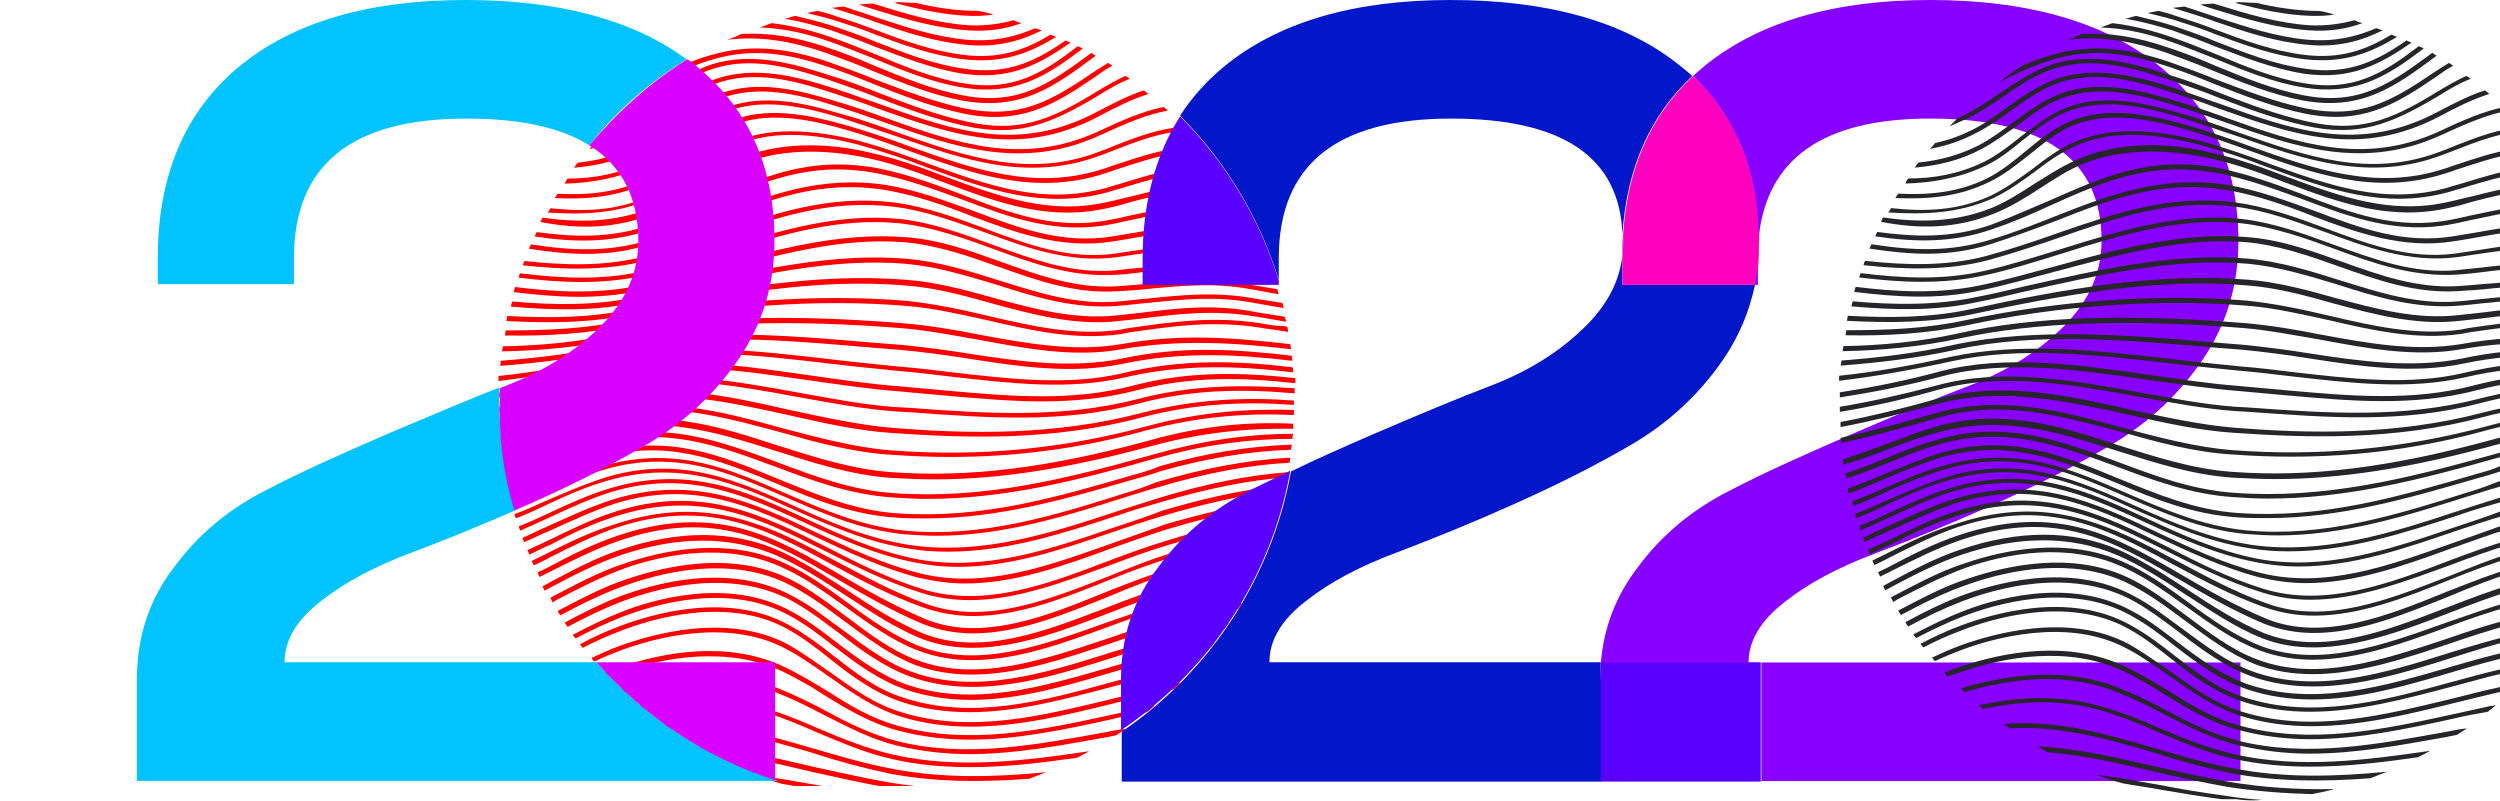<svg width="1117" height="358" viewBox="0 0 1117 358" fill="none" xmlns="http://www.w3.org/2000/svg">
<g clip-path="url(#clip0_1_652)">
<path d="M399.471 1.292C410.737 4.2 422.003 6.784 433.913 7.107C437.454 7.107 440.673 7.107 443.892 6.461C441.639 5.815 439.064 5.169 436.81 4.846C435.845 4.846 434.879 4.846 433.913 4.846C425.544 4.523 417.175 3.231 409.128 1.292C406.231 1.292 403.656 0.969 400.759 0.969C400.115 1.292 399.793 1.292 399.471 1.292Z" fill="#FF0000"/>
<path d="M390.458 4.2C403.978 8.399 418.141 12.599 432.626 13.568C441.639 14.214 449.364 12.922 456.446 10.338C455.158 10.015 454.193 9.692 452.905 9.045C446.789 10.661 440.351 11.63 432.948 11.307C418.463 10.338 404.621 6.138 391.102 1.938C390.78 1.938 390.136 1.615 389.814 1.615C387.883 1.615 385.952 1.938 384.02 1.938C385.952 2.908 388.205 3.554 390.458 4.2Z" fill="#FF0000"/>
<path d="M431.982 17.768C417.819 16.476 404.299 11.953 391.424 7.753C386.595 6.138 381.767 4.523 376.938 2.907C375.007 3.231 373.398 3.231 371.788 3.554C372.754 3.877 373.72 4.2 375.007 4.523C380.157 6.138 385.63 7.753 390.78 9.691C403.977 14.214 417.497 18.737 431.982 20.029C445.18 21.321 455.802 18.414 465.459 13.568C464.493 13.245 463.528 12.922 462.562 12.599C453.549 16.476 444.214 18.737 431.982 17.768Z" fill="#FF0000"/>
<path d="M390.458 15.183C403.334 20.029 416.853 24.875 430.695 26.49C447.755 28.428 459.665 23.906 471.897 16.476C470.931 16.152 470.287 15.829 469.322 15.506C458.055 22.29 446.789 26.49 430.695 24.552C416.853 22.936 403.656 18.091 390.78 13.245C384.986 10.984 379.192 9.045 373.076 7.107C370.501 6.138 367.925 5.492 365.35 4.846C363.741 5.169 362.131 5.492 360.522 5.815C364.385 6.784 368.569 7.753 372.754 9.045C378.87 10.984 384.986 12.922 390.458 15.183Z" fill="#FF0000"/>
<path d="M371.466 13.568C377.904 15.829 384.342 18.091 390.458 20.675C403.334 25.521 416.209 30.69 430.373 32.951C450.974 35.858 463.849 29.075 478.335 19.06C477.691 18.737 476.725 18.414 476.081 18.091C462.562 27.459 450.008 33.597 430.695 30.69C416.853 28.752 403.977 23.583 391.424 18.737C385.308 16.153 378.87 13.891 372.11 11.63C366.316 9.692 360.522 8.399 355.372 7.107C353.762 7.43 352.153 8.076 350.543 8.399C356.981 9.369 364.063 11.307 371.466 13.568Z" fill="#FF0000"/>
<path d="M430.051 37.151C416.531 34.889 403.334 29.398 391.102 24.229C384.664 21.644 377.582 18.737 370.822 16.476C361.488 13.245 352.796 11.307 344.749 10.338C343.14 10.984 341.208 11.63 339.599 12.276C348.934 12.599 359.234 14.537 370.179 18.414C376.938 20.675 383.698 23.583 390.458 26.167C403.012 31.336 416.209 36.828 430.051 39.089C453.227 42.965 467.39 34.243 483.807 21.644C483.163 21.321 482.519 20.998 481.554 20.675C465.459 32.951 452.261 41.027 430.051 37.151Z" fill="#FF0000"/>
<path d="M368.891 23.583C375.973 26.167 383.054 28.752 389.814 31.659C402.69 36.828 415.887 42.319 429.729 44.904C456.124 49.75 470.931 38.766 489.601 24.875C488.957 24.552 488.313 24.229 487.67 23.583C469.644 36.828 455.48 47.488 430.373 42.643C416.531 40.058 403.334 34.566 390.78 29.398C384.02 26.49 376.938 23.583 369.857 21.321C355.05 16.153 342.496 14.537 331.23 15.183C329.298 16.153 327.045 17.122 325.114 17.768C338.311 16.153 351.831 17.768 368.891 23.583Z" fill="#FF0000"/>
<path d="M368.569 29.398C375.651 31.659 383.054 34.566 390.136 37.474C403.012 42.643 416.531 47.812 430.373 50.719C455.48 55.888 470.287 47.489 489.923 33.92C492.176 32.305 494.429 30.69 497.004 29.398C496.361 29.075 495.717 28.429 495.073 28.106C493.142 29.398 490.888 30.69 488.957 31.982C469 45.55 455.48 53.303 431.016 48.458C417.175 45.55 403.977 40.381 391.102 35.536C384.02 32.628 376.938 30.044 369.535 27.459C342.496 18.414 325.114 20.675 305.156 29.075C301.294 31.336 297.753 33.92 294.212 36.828C319.642 23.583 337.346 19.06 368.569 29.398Z" fill="#FF0000"/>
<path d="M282.624 51.688C287.13 49.103 291.637 46.196 295.821 43.288C302.903 38.443 310.307 33.274 318.676 30.69C335.736 25.198 353.118 30.044 369.857 35.535C377.26 38.12 384.986 40.704 392.067 43.611C404.621 48.457 417.819 53.303 431.016 56.21C454.193 61.379 468.678 55.887 490.245 42.965C495.395 39.735 499.901 37.151 504.73 35.212C504.086 34.566 503.442 34.243 502.798 33.92C498.614 35.858 494.107 38.443 489.279 41.35C468.356 54.272 454.193 59.441 431.66 54.272C418.463 51.365 405.587 46.519 393.033 41.673C385.63 38.766 378.226 35.858 370.501 33.597C353.762 28.105 335.736 23.259 318.032 28.751C309.341 31.659 301.937 36.828 294.534 41.673C290.349 44.581 285.843 47.488 281.336 50.072C279.727 51.042 277.795 52.011 275.864 52.657C274.577 53.949 273.289 55.241 272.001 56.533C275.864 54.918 279.083 53.303 282.624 51.688Z" fill="#FF0000"/>
<path d="M284.555 59.118C289.706 56.533 294.534 52.98 299.04 49.749C305.8 44.904 312.56 40.058 320.285 37.151C337.024 31.336 354.728 35.858 371.466 41.35C378.548 43.611 385.308 45.873 392.067 48.457C425.866 60.41 455.158 70.748 490.888 52.011C498.614 47.811 506.017 44.258 513.099 41.996C512.455 41.35 511.811 41.027 511.168 40.381C504.086 42.642 497.326 46.196 489.923 50.072C455.158 68.486 426.188 58.472 393.033 46.519C386.273 44.258 379.514 41.673 372.432 39.412C355.372 33.92 337.346 29.397 319.964 35.212C311.916 38.12 304.835 42.965 298.075 47.811C293.568 51.042 288.74 54.595 283.912 57.179C277.796 60.41 271.68 62.671 265.564 63.964C264.92 64.933 263.954 65.902 263.31 66.548C270.392 65.256 277.474 62.994 284.555 59.118Z" fill="#FF0000"/>
<path d="M286.487 66.548C291.959 63.641 297.109 59.764 302.259 56.211C308.375 51.365 315.135 46.519 322.217 43.935C338.633 37.797 356.337 41.996 372.754 47.165C380.157 49.426 387.561 52.011 394.964 54.595C426.832 65.902 457.09 76.24 491.532 60.41C502.798 55.241 512.455 51.042 521.79 49.426C521.146 48.78 520.502 48.134 519.859 47.811C510.524 49.75 501.511 53.626 490.566 58.795C456.768 74.301 427.154 63.964 395.608 52.657C388.527 50.073 381.123 47.488 373.398 45.227C356.337 40.058 338.311 35.535 321.251 41.996C313.847 44.904 307.088 49.75 300.65 54.595C295.821 58.149 290.671 62.025 285.199 64.933C276.186 69.456 267.495 71.717 258.16 72.686C257.516 73.332 256.872 74.301 256.551 74.947C267.173 73.978 276.83 71.717 286.487 66.548Z" fill="#FF0000"/>
<path d="M288.418 73.978C294.534 71.071 300.006 66.548 305.156 62.349C311.272 57.503 317.388 52.657 324.148 50.073C340.886 43.289 359.556 47.811 375.651 52.657C384.02 55.242 392.067 58.149 400.115 60.733C430.694 71.394 459.665 81.731 492.498 69.133L495.073 68.163C508.271 62.995 518.893 58.795 530.803 58.472C530.159 57.826 529.515 57.18 528.872 56.534C517.605 57.503 506.983 61.379 494.429 66.548L491.854 67.517C459.665 80.116 431.016 69.779 400.758 59.118C392.711 56.211 384.664 53.303 376.295 51.042C359.878 46.196 340.886 41.35 323.504 48.458C316.423 51.365 309.985 56.534 303.869 61.056C298.718 65.256 293.246 69.456 287.452 72.363C276.186 77.855 264.92 79.793 253.654 79.793C253.01 80.439 252.688 81.085 252.366 82.055C263.954 81.731 276.186 79.793 288.418 73.978Z" fill="#FF0000"/>
<path d="M289.706 81.408C296.465 78.178 301.937 73.655 307.732 69.132C313.847 64.287 319.32 59.441 326.079 56.533C342.174 49.426 360.844 52.98 378.548 58.149C387.561 60.733 396.574 63.964 405.587 67.194C434.879 77.855 462.24 87.546 493.464 77.532C495.717 76.886 497.97 75.916 500.223 75.27C514.065 70.748 525.653 66.871 539.172 67.84C538.529 67.194 537.885 66.225 537.241 65.579C524.043 65.256 512.777 68.809 499.258 73.332C497.004 73.978 494.751 74.947 492.498 75.593C462.24 85.285 434.879 75.593 405.909 65.256C397.218 62.025 387.883 58.795 378.87 56.211C360.844 51.042 341.852 47.165 325.114 54.595C318.032 57.826 311.916 62.672 306.122 67.517C300.65 72.04 295.178 76.562 288.74 79.793C275.542 86.254 262.345 87.223 249.147 86.577C248.825 87.223 248.181 87.869 247.859 88.515C261.701 89.161 275.864 88.192 289.706 81.408Z" fill="#FF0000"/>
<path d="M290.993 88.839C298.075 85.608 304.191 81.085 309.985 76.886C315.779 72.363 322.217 67.841 328.976 64.933C343.14 58.795 360.844 58.795 383.376 64.61C393.999 67.517 404.621 71.071 414.6 74.948C440.995 84.639 466.103 93.684 494.751 85.931C497.648 84.962 500.545 84.316 503.442 83.347C518.571 78.824 530.803 75.271 545.932 77.855C545.288 76.886 544.644 76.24 544.323 75.271C529.516 73.332 517.605 76.886 502.798 81.409C499.901 82.378 497.004 83.024 494.107 83.993C465.781 91.746 441.317 82.701 415.244 73.332C404.943 69.456 394.642 65.902 384.02 62.995C361.166 57.18 342.818 57.18 328.333 63.318C321.251 66.225 314.813 71.071 309.019 75.594C303.225 79.793 297.109 84.316 290.349 87.546C275.542 94.33 260.735 94.653 245.928 93.038C245.606 93.684 245.284 94.33 244.641 94.977C260.091 95.946 275.542 95.623 290.993 88.839Z" fill="#FF0000"/>
<path d="M291.637 95.623C299.04 92.715 305.8 88.516 312.238 84.316C318.676 80.116 325.114 75.917 332.195 73.009C352.153 65.256 373.719 67.517 388.205 70.748C400.115 73.332 411.381 77.532 422.325 81.732C446.467 90.777 469.322 99.176 496.039 92.715C499.258 92.069 502.477 91.1 505.695 90.131C522.112 85.931 535.31 82.701 552.37 86.254C551.726 85.285 551.404 84.639 550.76 83.67C534.022 80.439 520.502 83.993 505.052 87.87C501.833 88.516 498.614 89.485 495.395 90.131C469.322 96.269 446.789 87.87 422.969 79.147C412.025 74.948 400.437 70.748 388.526 68.164C373.719 64.61 351.509 62.349 331.23 70.425C323.826 73.332 317.388 77.532 310.628 81.732C304.191 85.931 297.753 90.131 290.671 93.038C274.255 99.499 258.482 99.499 242.387 97.238C242.065 97.884 241.743 98.53 241.422 99.176C258.16 102.407 274.577 102.407 291.637 95.623Z" fill="#FF0000"/>
<path d="M506.661 95.945C503.12 96.591 499.901 97.561 496.039 98.207C471.897 103.052 451.296 95.299 429.729 86.9C417.819 82.377 405.587 77.855 392.711 75.27C362.131 69.455 341.208 78.824 317.066 89.484C308.697 93.038 300.006 96.915 290.671 100.468C272.967 106.606 256.551 105.96 239.812 103.699C239.49 104.345 239.168 104.991 238.846 105.637C255.907 108.221 272.967 108.867 291.315 102.406C300.972 99.176 309.663 95.299 318.032 91.423C341.852 80.762 362.453 71.717 392.389 77.532C405.265 80.116 417.497 84.639 429.085 88.838C451.296 97.238 472.219 104.991 496.683 100.145C500.223 99.499 503.764 98.53 507.305 97.884C524.043 94.33 538.207 91.1 556.876 95.622C557.198 95.622 557.52 95.945 557.842 95.945C557.52 94.976 556.876 94.33 556.555 93.361C537.885 89.161 523.4 92.392 506.661 95.945Z" fill="#FF0000"/>
<path d="M508.593 103.699C504.73 104.345 500.867 104.991 497.004 105.637C474.794 109.19 455.802 102.083 435.201 94.33C422.647 89.808 409.772 84.962 396.252 82.701C366.638 78.178 343.14 87.223 318.676 96.915C309.663 100.468 300.006 104.345 290.027 107.252C272.001 112.744 255.907 112.098 237.237 109.19C236.915 109.837 236.593 110.483 236.271 111.129C255.263 114.036 271.68 115.005 290.349 109.19C300.328 105.96 309.985 102.406 319.32 98.853C343.784 89.161 366.638 80.116 395.93 84.962C409.128 87.223 422.003 91.746 434.235 96.592C453.871 104.022 474.472 111.452 497.004 107.898C501.189 107.252 505.052 106.606 508.593 105.96C525.009 103.053 539.172 100.468 557.198 104.668C558.808 104.991 560.417 105.314 562.027 105.96C561.705 104.991 561.383 104.345 560.739 103.376C559.773 103.053 558.486 102.729 557.52 102.729C539.494 98.207 525.009 100.791 508.593 103.699Z" fill="#FF0000"/>
<path d="M510.524 111.452C506.339 112.098 502.155 112.744 497.648 113.39C477.047 115.975 459.021 109.191 440.029 102.084C427.154 97.238 413.634 92.392 399.471 90.454C370.501 86.9 346.037 95.3 319.963 104.345C309.985 107.898 299.362 111.452 288.74 114.359C270.714 119.205 252.366 118.559 234.34 116.621C234.018 117.267 233.696 117.913 233.696 118.559C252.044 120.497 271.036 121.143 289.384 116.298C300.006 113.39 310.629 109.837 320.929 106.283C346.681 97.238 371.144 88.839 399.471 92.392C413.312 94.007 426.832 99.176 439.707 103.699C458.055 110.483 477.369 117.59 498.292 115.006C502.798 114.359 507.305 113.713 511.489 113.067C527.584 110.806 541.104 108.868 558.486 112.421C561.383 113.067 563.958 113.713 566.855 114.359C566.533 113.39 566.211 112.744 565.889 111.775C563.636 111.129 561.383 110.806 559.13 110.16C540.782 106.929 526.618 108.868 510.524 111.452Z" fill="#FF0000"/>
<path d="M513.099 119.205C508.271 119.851 503.442 120.174 498.292 120.82C478.978 122.436 461.918 115.975 443.892 109.514C430.694 104.668 416.853 99.499 402.368 97.884C374.685 94.977 348.29 103.053 322.539 111.129C310.95 114.682 299.04 118.559 287.452 121.143C269.104 125.343 250.756 124.374 232.409 122.113C232.087 122.759 231.765 123.405 231.765 124.051C250.113 126.312 269.104 127.281 287.774 123.082C299.684 120.497 311.594 116.621 323.182 113.067C348.612 104.991 375.007 96.915 402.368 99.822C416.531 101.437 430.373 106.283 443.57 111.129C460.952 117.59 478.978 124.051 498.936 122.759C504.086 122.436 509.236 121.79 514.065 121.143C528.872 119.528 542.713 117.913 559.13 121.143C562.67 121.79 566.211 122.759 570.074 123.405C569.752 122.759 569.43 121.79 569.43 121.143C566.211 120.497 562.992 119.851 559.773 119.205C542.391 115.975 528.228 117.59 513.099 119.205Z" fill="#FF0000"/>
<path d="M515.03 126.635C509.88 126.958 504.408 127.604 498.614 127.927C480.588 128.897 464.171 123.082 447.111 116.944C433.592 112.098 419.428 106.929 404.299 105.96C375.651 103.699 346.681 111.452 318.676 119.205C307.732 122.112 296.465 125.343 285.521 127.604C266.851 131.481 248.503 130.512 230.155 128.25C229.834 128.897 229.834 129.543 229.512 130.512C248.181 132.773 266.851 134.065 285.843 129.866C296.787 127.604 308.053 124.374 318.998 121.466C347.003 114.036 375.651 105.96 403.977 108.221C418.785 109.514 432.626 114.359 446.145 119.205C462.562 125.02 479.622 131.158 498.292 130.189C504.086 129.866 509.558 129.543 514.709 128.897C529.194 127.604 543.035 126.312 558.808 129.22C562.992 129.866 567.177 130.835 571.362 131.481C571.04 130.835 571.04 129.866 570.718 129.22C566.855 128.573 562.992 127.927 559.13 127.281C543.679 124.374 529.838 125.343 515.03 126.635Z" fill="#FF0000"/>
<path d="M512.455 133.419C508.271 133.742 503.764 134.388 499.58 134.711C480.91 136.327 464.171 130.835 446.467 125.343C433.27 121.143 419.75 116.944 405.587 115.651C372.11 112.744 337.668 120.82 304.513 128.25C297.753 129.866 290.993 131.481 284.233 132.773C265.886 136.65 247.216 136.327 228.868 134.711C228.546 135.357 228.546 136.004 228.224 136.973C246.894 138.588 265.564 139.234 284.555 135.034C291.315 133.742 298.075 132.127 304.835 130.512C337.989 123.082 372.432 115.005 405.265 117.913C419.106 119.205 432.626 123.405 445.502 127.281C462.562 132.773 480.588 138.265 499.58 136.65C504.086 136.327 508.593 135.681 512.777 135.357C528.55 133.742 543.357 132.127 560.417 135.357C564.602 136.004 569.108 136.973 573.615 137.619C573.293 136.973 573.293 136.004 572.971 135.357C568.787 134.711 564.924 134.065 560.739 133.419C543.357 130.189 528.228 131.804 512.455 133.419Z" fill="#FF0000"/>
<path d="M508.593 139.88C505.696 140.203 502.799 140.526 499.58 140.849C480.588 143.111 461.918 137.942 443.892 133.096C431.338 129.543 418.141 125.989 404.943 125.02C365.35 121.79 322.217 129.22 281.336 138.265C263.31 142.142 244.963 142.142 226.615 141.172C226.615 141.819 226.293 142.465 226.293 143.434C244.641 144.403 263.31 144.403 281.98 140.526C322.539 131.804 365.672 124.051 404.943 127.604C418.141 128.574 431.017 132.127 443.57 135.681C461.596 140.526 480.588 145.695 499.902 143.434C502.799 143.111 506.018 142.788 508.915 142.465C526.941 140.203 542.713 138.265 561.383 141.495C565.89 142.142 570.396 143.111 574.581 143.757C574.581 143.111 574.259 142.142 573.937 141.495C570.074 140.849 565.89 140.203 561.705 139.557C542.713 135.681 526.941 137.619 508.593 139.88Z" fill="#FF0000"/>
<path d="M562.992 144.403C541.748 141.172 524.043 143.757 503.764 146.664L500.545 147.31C480.588 150.218 460.952 145.695 441.639 141.172C429.407 138.265 417.175 135.68 404.621 134.388C365.35 131.158 319.964 134.388 279.405 143.111C261.701 146.987 243.675 147.633 225.971 147.633C225.971 148.279 225.649 148.925 225.649 149.895C243.675 150.218 262.023 149.248 280.049 145.372C320.285 136.65 365.672 133.419 404.621 136.65C417.175 137.619 429.407 140.526 441.317 143.111C460.631 147.633 480.588 152.156 500.867 149.248L504.086 148.602C524.365 145.695 541.748 143.111 562.671 146.341C566.211 146.987 569.752 147.31 573.293 147.956C573.937 147.956 574.902 148.279 575.546 148.279C575.546 147.633 575.224 146.664 575.224 146.018C574.581 146.018 574.259 145.695 573.615 145.695C570.074 145.695 566.533 145.049 562.992 144.403Z" fill="#FF0000"/>
<path d="M500.867 153.771C479.944 157.325 458.699 153.448 437.776 149.572C426.51 147.31 414.922 145.372 403.334 144.403C351.187 140.203 309.663 141.495 276.508 148.925C259.126 152.802 241.744 154.417 224.683 154.74C224.683 155.386 224.361 156.033 224.361 157.002C241.744 156.679 259.126 155.063 277.152 151.187C310.307 144.08 351.509 142.464 403.334 146.664C414.6 147.633 426.188 149.895 437.454 151.833C458.377 155.709 479.944 159.909 501.189 156.033C527.584 151.51 551.726 153.125 576.834 156.033C576.834 155.386 576.512 154.417 576.512 153.771C551.404 150.864 527.262 148.925 500.867 153.771Z" fill="#FF0000"/>
<path d="M501.189 160.232C478.657 164.755 455.48 161.524 432.626 157.971C422.647 156.356 412.669 155.063 402.69 154.094C398.827 153.771 394.643 153.448 390.458 153.125C353.118 149.895 310.629 146.341 274.255 154.094C257.194 157.971 240.134 159.909 223.718 161.201C223.718 161.847 223.718 162.493 223.396 163.463C240.134 162.17 257.194 160.232 274.898 156.356C310.95 148.279 353.118 152.156 390.458 155.386C394.643 155.709 398.505 156.033 402.69 156.356C412.669 157.325 422.647 158.617 432.626 160.232C455.48 163.786 478.978 167.339 501.833 162.493C528.228 157.002 552.692 158.294 577.478 161.201C577.478 160.555 577.156 159.586 577.156 158.94C552.37 156.033 527.906 154.417 501.189 160.232Z" fill="#FF0000"/>
<path d="M501.833 166.693C477.369 172.508 450.974 169.278 425.544 166.37C417.819 165.401 409.772 164.432 401.724 163.786C392.067 162.817 382.089 161.847 371.466 160.555C337.989 156.679 303.547 152.802 272.323 159.586C254.941 163.463 238.525 166.37 222.752 167.985C222.752 168.631 222.752 169.601 222.752 170.247C238.847 168.308 255.263 165.401 272.967 161.524C303.547 154.74 337.989 158.617 371.144 162.494C381.767 163.786 391.746 164.755 401.402 165.724C409.128 166.37 417.175 167.339 425.222 168.308C450.974 171.216 477.369 174.446 502.477 168.631C528.872 162.494 553.336 163.463 577.8 166.37C577.8 165.724 577.8 164.755 577.478 164.109C553.014 161.201 528.55 160.232 501.833 166.693Z" fill="#FF0000"/>
<path d="M506.661 172.185C478.656 179.615 450.974 177.031 422.003 174.446C414.922 173.8 407.84 173.154 400.758 172.508C388.205 171.539 375.329 169.6 361.488 167.662C329.942 163.139 297.109 158.294 267.817 166.047C252.366 170.246 237.559 173.154 223.074 175.415C223.074 176.061 223.074 177.031 223.074 177.677C237.559 175.415 252.688 172.508 268.461 168.308C297.431 160.555 329.942 165.401 361.488 169.923C375.329 171.862 388.205 173.8 400.758 174.769C407.84 175.415 414.922 176.061 422.003 176.707C451.296 179.292 478.978 181.876 507.627 174.446C532.412 167.985 555.267 168.631 578.765 171.216C578.765 170.57 578.765 169.6 578.765 168.954C554.623 166.37 531.447 165.724 506.661 172.185Z" fill="#FF0000"/>
<path d="M508.27 178.323C474.15 187.045 440.995 184.784 405.909 182.199L400.115 181.876C385.951 180.907 371.144 178 356.659 175.415C326.723 169.924 295.5 164.432 266.851 172.185C251.078 176.385 236.593 179.615 223.074 181.876C223.074 182.522 223.074 183.492 223.074 184.138C236.915 181.876 251.4 178.646 267.495 174.123C295.821 166.37 326.723 171.862 356.337 177.354C370.822 179.938 385.951 182.846 400.115 183.815L405.909 184.138C441.317 186.722 474.794 189.307 508.914 180.261C533.056 173.8 555.911 173.8 578.443 175.738C578.443 175.092 578.443 174.123 578.443 173.477C555.589 171.862 532.734 171.862 508.27 178.323Z" fill="#FF0000"/>
<path d="M510.202 184.461C470.931 194.798 432.304 193.829 399.471 191.245C384.02 189.953 367.925 186.399 352.796 183.169C324.47 176.708 295.178 170.247 266.529 178.323C251.4 182.522 237.237 186.076 223.396 188.66C223.396 189.307 223.396 190.276 223.396 190.922C237.237 188.337 251.4 184.784 266.851 180.584C295.178 172.831 324.148 179.292 352.153 185.43C367.604 188.983 383.698 192.537 399.149 193.506C431.982 195.767 470.931 197.06 510.524 186.399C534.022 180.261 556.233 179.292 578.121 180.907C578.121 180.584 578.121 179.938 578.121 179.615C578.121 179.292 578.121 178.969 578.121 178.969C556.233 177.354 534.022 178.323 510.202 184.461Z" fill="#FF0000"/>
<path d="M348.934 193.183C365.028 197.706 381.445 202.229 398.505 203.198C407.196 203.844 415.887 204.167 424.578 204.167C454.514 204.167 483.485 200.29 512.455 192.214C535.631 186.076 556.876 184.461 578.121 185.43C578.121 184.784 578.121 184.138 578.121 183.169C556.876 182.523 535.31 184.138 511.811 190.599C474.472 200.613 437.454 204.167 398.505 201.259C381.767 199.967 365.35 195.445 349.256 191.245C322.539 183.815 294.856 176.385 265.564 184.784C250.756 188.984 236.915 192.86 223.396 195.768C223.396 196.414 223.396 197.06 223.718 198.029C237.559 195.122 251.4 191.245 266.207 187.045C294.856 178.323 321.251 185.753 348.934 193.183Z" fill="#FF0000"/>
<path d="M513.743 196.737C468.678 209.013 432.948 213.535 398.183 210.951C380.479 209.659 363.741 204.167 347.324 198.998C320.607 190.276 295.178 182.2 265.242 190.922C257.838 193.183 251.078 195.768 244.319 198.352C237.559 200.936 231.121 203.198 224.361 205.459C224.361 206.105 224.683 206.751 224.683 207.72C231.765 205.782 238.525 203.198 245.284 200.613C252.044 198.029 258.804 195.445 266.207 193.506C295.5 185.107 320.285 193.183 347.002 201.582C363.419 206.751 380.157 212.243 398.183 213.535C404.621 213.858 411.059 214.181 417.497 214.181C446.467 214.181 477.369 209.336 514.387 199.321C536.919 193.183 557.52 191.245 577.799 191.568C577.799 190.922 577.799 190.276 577.799 189.307C557.52 188.337 536.597 190.276 513.743 196.737Z" fill="#FF0000"/>
<path d="M515.996 202.874C475.76 214.181 439.064 223.227 399.149 220.319C380.157 219.027 363.419 212.566 347.003 206.428C320.929 196.737 296.465 187.691 265.886 196.737C258.16 198.998 250.757 201.905 243.675 204.813C237.559 207.397 231.765 209.659 225.649 211.597C225.649 212.243 225.971 212.889 225.971 213.858C232.409 211.92 238.525 209.335 244.319 207.074C251.4 204.167 258.482 201.259 266.207 198.998C296.143 189.953 320.607 198.998 346.037 208.366C362.453 214.504 379.514 220.965 398.827 222.257C403.978 222.58 409.128 222.904 414.278 222.904C448.721 222.904 480.91 214.827 516.318 204.813C536.919 198.998 556.877 196.09 577.478 196.09C577.478 195.444 577.478 194.798 577.8 193.829C556.877 193.829 536.597 197.06 515.996 202.874Z" fill="#FF0000"/>
<path d="M507.305 211.92C471.897 222.258 438.742 231.949 401.08 229.365C381.445 228.073 364.063 220.642 347.324 213.858C321.573 203.198 297.431 193.183 265.885 203.198C257.838 205.782 250.435 209.013 243.031 211.92C237.881 214.182 232.409 216.443 226.615 218.381C226.615 219.027 226.936 219.673 226.936 220.643C232.73 218.704 238.203 216.12 243.675 213.858C251.078 210.628 258.482 207.721 266.207 205.136C297.109 195.445 320.929 205.459 346.359 215.797C363.097 222.904 380.479 230.011 400.758 231.303C405.265 231.626 409.45 231.626 413.956 231.626C446.467 231.626 476.403 222.904 507.627 213.858C511.168 212.889 514.709 211.92 518.249 210.628C538.529 204.813 557.842 201.583 576.834 200.937C576.834 200.29 577.156 199.644 577.156 198.675C557.842 199.321 538.207 202.552 517.927 208.367C514.387 209.982 510.846 210.951 507.305 211.92Z" fill="#FF0000"/>
<path d="M502.798 220.319C471.253 230.334 438.742 240.348 404.621 237.118C384.986 235.179 367.925 227.749 351.509 220.642C326.401 209.659 302.903 199.321 271.036 207.72C261.379 210.305 252.366 214.181 243.353 218.058C238.525 220.319 233.374 222.258 228.546 224.196C228.868 224.842 228.868 225.488 229.19 226.134C234.34 224.196 239.49 221.934 244.319 219.673C253.01 215.797 262.345 211.92 271.68 209.336C302.581 200.936 326.079 211.274 350.543 221.934C366.96 229.042 384.02 236.795 404.299 238.733C409.128 239.056 413.634 239.379 418.463 239.379C448.077 239.379 476.081 230.657 503.442 221.934C507.949 220.642 512.455 219.027 517.284 217.735C537.885 211.597 557.52 207.72 576.19 206.751C576.19 206.105 576.512 205.136 576.512 204.49C557.198 205.459 537.241 209.336 516.64 215.474C511.811 217.412 507.305 219.027 502.798 220.319Z" fill="#FF0000"/>
<path d="M498.292 228.719C469 238.41 438.42 248.101 406.874 243.579C387.883 240.671 371.466 233.564 355.694 226.457C329.62 214.827 304.834 203.521 272.001 212.889C262.345 215.797 252.688 219.996 243.675 223.873C239.168 225.811 234.662 228.072 229.834 229.688C230.155 230.334 230.155 230.98 230.477 231.626C235.306 229.688 239.812 227.749 244.319 225.488C253.332 221.288 262.667 217.089 272.323 214.504C304.513 205.459 328.976 216.12 354.728 227.749C370.822 234.856 387.239 242.287 406.553 245.194C412.347 246.163 417.819 246.486 423.613 246.486C449.686 246.486 474.794 238.41 499.258 230.334C505.695 228.072 512.455 226.134 519.215 224.196C539.172 218.381 557.842 214.504 575.546 213.212C575.546 212.566 575.868 211.597 575.868 210.951C557.842 212.243 538.85 216.12 518.571 222.258C511.49 224.519 505.052 226.457 498.292 228.719Z" fill="#FF0000"/>
<path d="M496.361 236.149C468.034 245.84 439.064 255.532 409.128 249.717C391.424 246.163 375.651 239.056 360.522 231.949C333.483 219.35 307.732 207.72 272.967 218.058C262.988 220.965 253.332 225.488 244.319 229.688C240.134 231.626 235.949 233.564 231.765 235.18C232.087 235.826 232.087 236.472 232.409 237.118C236.593 235.18 241.1 233.241 245.284 231.303C254.297 227.103 263.954 222.581 273.611 219.673C307.41 209.659 332.839 221.289 359.556 233.564C375.007 240.671 390.78 247.779 408.806 251.332C415.244 252.624 421.682 253.27 427.797 253.27C451.618 253.27 474.472 245.517 497.004 237.764C504.73 235.18 512.455 232.595 520.181 230.334C535.31 225.811 553.658 221.289 573.615 219.027C573.937 218.381 573.937 217.412 574.259 216.766C553.979 218.704 534.988 223.55 519.537 228.073C512.133 230.98 504.086 233.564 496.361 236.149Z" fill="#FF0000"/>
<path d="M495.395 243.256C468.034 252.947 439.708 263.285 411.059 256.178C394.321 251.978 379.514 244.871 365.028 238.087C336.702 224.519 310.307 211.92 273.611 223.227C263.632 226.457 253.975 230.98 244.641 235.179C240.778 236.795 237.237 238.733 233.374 240.348C233.696 240.994 234.018 241.64 234.018 242.286C237.881 240.671 241.744 238.733 245.606 237.118C254.941 232.918 264.598 228.395 274.255 225.165C309.985 213.858 336.38 226.457 364.063 239.702C378.548 246.486 393.355 253.593 410.415 258.116C417.497 259.731 424.257 260.7 431.016 260.7C453.227 260.7 474.794 252.947 496.039 245.194C504.408 242.286 513.099 239.056 521.468 236.472C536.919 231.949 554.301 227.426 572.005 225.165C572.327 224.519 572.327 223.55 572.649 222.904C554.301 225.165 536.597 229.688 520.825 234.21C512.777 237.118 503.764 240.348 495.395 243.256Z" fill="#FF0000"/>
<path d="M275.22 230.657C313.204 218.381 340.243 231.949 368.569 246.163C382.089 252.947 395.93 260.054 411.703 264.9C418.784 267.161 426.188 268.13 433.27 268.13C454.193 268.13 475.116 260.054 495.717 252.624C505.052 249.07 514.065 245.84 522.756 243.256C538.207 238.733 554.301 234.533 570.396 232.272C570.718 231.626 570.718 230.657 571.04 230.011C554.301 232.272 537.563 236.472 522.112 241.317C513.421 243.902 504.408 247.132 495.073 250.686C468.034 261.023 439.708 271.684 412.347 263.285C396.574 258.439 382.733 251.332 369.535 244.548C340.565 230.011 313.204 216.12 274.577 228.718C264.276 231.949 254.619 236.795 245.284 241.317C242.065 242.933 238.847 244.225 235.628 245.84C235.949 246.486 236.271 247.132 236.593 247.778C239.812 246.163 243.031 244.548 246.25 243.256C255.263 238.41 264.92 233.887 275.22 230.657Z" fill="#FF0000"/>
<path d="M523.4 247.132C514.387 249.716 505.052 253.593 495.395 257.47C468.034 268.13 440.029 279.437 413.634 269.746C399.149 264.577 386.273 257.47 374.041 251.009C344.427 235.179 316.423 220.319 274.899 234.21C264.276 237.441 254.297 242.286 244.641 247.132C242.387 248.424 239.812 249.393 237.559 250.686C237.881 251.332 238.203 251.978 238.525 252.624C241.1 251.332 243.353 250.363 245.606 249.07C255.263 244.225 264.92 239.379 275.22 235.825C315.779 222.257 342.174 236.148 372.432 252.624C384.986 259.408 397.862 266.192 412.347 271.361C419.75 273.945 427.154 275.237 434.879 275.237C455.158 275.237 475.76 267.161 495.717 259.085C505.374 255.208 514.709 251.655 523.722 249.07C538.529 244.871 553.336 240.994 568.143 238.41C568.465 237.764 568.787 236.795 568.787 236.148C553.658 238.733 537.885 242.932 523.4 247.132Z" fill="#FF0000"/>
<path d="M494.751 264.254C468.678 274.914 438.742 287.19 413.312 276.53C399.471 270.715 387.561 263.931 375.973 257.147C346.037 239.702 319.964 224.519 275.864 239.379C265.242 242.933 254.941 248.101 245.284 253.27C243.675 254.239 241.744 254.885 240.134 255.854C240.456 256.501 240.778 257.147 241.1 257.793C242.709 256.824 244.641 256.178 246.25 255.208C255.907 250.363 266.207 245.194 276.508 241.64C319.642 226.78 345.393 241.963 374.685 259.085C386.273 265.869 398.505 272.976 412.347 278.791C419.75 281.698 427.154 282.991 434.879 282.991C455.158 282.991 476.081 274.268 495.395 266.515C505.374 262.315 515.03 258.439 524.043 255.854C537.885 251.978 552.048 248.424 565.568 245.84C565.889 245.194 566.211 244.225 566.533 243.579C552.048 246.163 537.563 249.717 523.4 253.916C514.387 256.501 504.73 260.377 494.751 264.254Z" fill="#FF0000"/>
<path d="M523.078 261.347C514.065 263.931 504.73 267.484 494.751 271.361C467.068 282.022 438.42 293.328 412.347 282.991C400.759 278.145 389.492 271.038 378.87 263.931C368.891 257.47 358.591 250.686 347.646 245.84C326.723 236.795 302.903 236.795 276.508 245.84C265.886 249.394 255.585 254.886 245.928 260.054C244.641 260.7 243.675 261.347 242.387 261.993C242.709 262.639 243.031 263.285 243.353 263.931C244.641 263.285 245.606 262.639 246.894 261.993C256.551 256.824 266.851 251.655 277.152 248.102C302.903 239.379 326.079 239.379 346.681 248.102C357.303 252.624 367.604 259.408 377.582 265.869C388.527 272.976 399.471 280.406 411.381 285.252C418.785 288.16 426.51 289.452 434.557 289.452C454.836 289.452 476.081 281.376 495.395 273.945C505.374 270.069 514.709 266.515 523.4 263.931C536.275 260.377 549.151 257.147 562.027 254.563C562.349 253.916 562.67 252.947 562.992 252.301C549.473 254.239 535.953 257.793 523.078 261.347Z" fill="#FF0000"/>
<path d="M522.112 269.1C513.421 271.361 504.086 274.915 494.429 278.145C466.425 288.16 437.454 298.82 411.059 288.806C399.471 284.283 388.848 276.853 378.87 269.423C369.535 262.639 360.2 255.855 349.899 251.332C324.792 240.025 297.109 245.517 278.439 251.978C267.495 255.532 257.516 261.024 247.538 266.192C246.894 266.515 246.25 266.839 245.928 267.162C246.25 267.808 246.572 268.454 246.894 269.1C247.538 268.777 248.181 268.454 248.503 268.131C258.482 262.962 268.461 257.793 279.083 253.917C297.431 247.456 324.47 242.287 348.934 253.27C359.234 257.793 368.569 264.577 377.582 271.038C387.883 278.468 398.505 286.221 410.415 290.744C418.141 293.652 426.188 294.944 434.235 294.944C454.515 294.944 475.759 287.191 495.073 280.084C504.73 276.53 513.743 273.299 522.756 271.038C534.666 267.808 546.254 264.9 557.842 262.639C558.164 261.67 558.808 261.024 559.13 260.054C546.898 262.639 534.666 265.869 522.112 269.1Z" fill="#FF0000"/>
<path d="M520.824 277.176C512.133 279.437 503.442 282.345 494.107 285.575C465.781 294.943 436.489 304.958 409.772 294.943C398.183 290.744 388.205 282.991 378.226 275.561C369.535 269.1 360.844 262.316 350.865 257.793C326.723 246.809 299.04 252.301 280.049 258.762C269.104 262.316 259.126 267.807 249.147 272.976C249.469 273.622 249.791 274.268 250.435 274.914C260.091 269.746 270.392 264.577 281.014 261.023C299.684 254.562 326.723 249.394 350.221 260.054C359.878 264.577 368.569 271.038 377.26 277.499C387.239 284.929 397.54 292.682 409.128 297.205C417.175 300.112 425.544 301.404 434.235 301.404C454.515 301.404 475.76 294.297 495.073 287.836C504.408 284.606 513.421 281.698 521.79 279.437C531.769 276.853 542.391 274.268 553.336 272.007C553.979 271.038 554.301 270.392 554.945 269.423C542.713 271.684 531.447 274.591 520.824 277.176Z" fill="#FF0000"/>
<path d="M522.756 283.96C514.065 286.221 505.052 288.806 495.717 291.713C466.103 301.081 435.523 310.45 407.196 300.112C395.608 295.913 385.63 288.159 375.973 281.052C369.213 276.207 362.453 270.715 355.05 266.838C325.757 250.363 290.671 261.347 276.83 266.515C268.461 269.746 260.091 273.945 252.366 278.145C252.688 278.791 253.01 279.437 253.654 280.083C261.379 275.884 269.426 272.007 277.795 268.777C291.315 263.608 325.757 252.947 354.406 268.777C361.809 272.976 368.569 278.145 375.007 282.991C384.664 290.421 394.642 297.851 406.874 302.374C415.887 305.604 425.222 306.896 434.557 306.896C455.158 306.896 476.403 300.435 496.682 293.974C506.017 291.067 514.708 288.159 523.4 286.221C531.447 284.283 539.494 282.345 547.22 280.729C547.863 279.76 548.507 279.114 549.151 278.145C539.816 279.76 531.125 281.699 522.756 283.96Z" fill="#FF0000"/>
<path d="M520.824 291.39C512.777 293.328 504.408 295.59 495.717 298.174C465.781 306.896 434.879 315.942 405.265 305.927C393.355 301.728 383.376 294.298 374.041 287.191C367.604 282.345 361.166 277.176 353.762 273.299C325.436 257.47 290.671 268.131 277.152 273.622C269.748 276.53 262.667 280.083 255.907 283.637C256.229 284.283 256.872 284.929 257.194 285.252C263.954 281.699 270.714 278.468 278.117 275.561C291.637 270.392 325.436 259.731 353.118 275.238C360.2 279.114 366.96 284.283 373.076 289.129C382.732 296.559 392.711 303.989 404.943 308.189C414.6 311.419 424.257 312.711 433.913 312.711C454.836 312.711 476.081 306.573 496.682 300.435C505.374 297.851 513.421 295.59 521.468 293.651C528.228 292.036 534.666 290.421 541.104 289.129C541.747 288.16 542.391 287.514 543.035 286.544C535.953 287.837 528.55 289.775 520.824 291.39Z" fill="#FF0000"/>
<path d="M518.571 299.143C511.168 300.758 503.442 303.02 496.039 304.958C465.459 313.357 434.235 321.756 403.656 311.742C391.424 307.865 382.411 300.758 372.432 293.005C366.316 288.159 359.878 283.314 352.796 279.437C325.114 263.931 290.671 274.591 276.83 279.76C270.714 282.021 264.598 284.929 259.126 287.836C259.448 288.482 260.091 289.129 260.413 289.452C265.886 286.544 271.68 283.96 277.796 281.698C290.993 276.53 325.114 266.192 351.831 281.052C358.912 284.929 365.028 289.775 371.144 294.62C380.479 302.05 390.458 309.481 403.012 313.68C412.99 316.911 422.969 318.203 433.27 318.203C454.515 318.203 475.759 312.388 496.682 306.896C504.086 304.958 511.811 302.697 518.893 301.081C523.721 300.112 528.55 298.82 533.056 297.851C533.7 296.882 534.666 295.913 535.31 295.266C530.159 296.559 524.687 297.851 518.571 299.143Z" fill="#FF0000"/>
<path d="M516.318 307.542C509.88 308.834 503.12 310.773 496.361 312.388C465.459 319.818 433.913 327.894 402.69 318.203C390.78 314.649 381.445 307.865 371.466 300.758C365.35 296.558 359.234 292.036 352.475 288.159C325.114 273.299 290.671 283.637 277.152 288.482C272.645 290.098 268.461 292.036 264.276 293.974C264.598 294.62 265.242 295.266 265.564 295.589C269.426 293.651 273.611 292.036 277.796 290.421C290.993 285.575 324.792 275.56 351.509 290.098C358.269 293.651 364.385 298.174 370.501 302.373C380.157 309.157 390.136 316.265 402.368 320.141C412.669 323.372 423.291 324.664 433.913 324.664C455.158 324.664 476.403 319.495 497.326 314.326C503.764 312.711 510.524 311.096 517.284 309.48C519.859 308.834 522.112 308.511 524.687 307.865C525.653 306.896 526.618 305.927 527.584 304.958C523.4 305.927 519.859 306.573 516.318 307.542Z" fill="#FF0000"/>
<path d="M513.743 315.619C507.949 316.911 501.833 318.203 496.039 319.495C465.137 326.279 432.948 333.063 401.402 324.341C389.492 321.111 379.836 315.296 369.857 308.835C363.741 305.281 357.625 301.405 350.865 298.174C325.436 285.898 296.465 291.39 276.508 298.174C274.255 298.82 272.002 299.789 269.748 300.759C270.392 301.405 270.714 302.051 271.358 302.374C273.289 301.728 275.22 301.082 277.152 300.436C296.787 293.651 325.114 288.483 349.899 300.112C356.337 303.343 362.775 306.896 368.569 310.773C378.548 316.911 388.849 323.049 400.759 326.279C411.703 329.187 422.325 330.479 433.27 330.479C454.515 330.479 475.76 325.956 496.361 321.434C501.511 320.141 506.983 319.172 512.455 318.203C513.743 317.234 514.709 316.265 515.996 315.296C515.352 315.296 514.709 315.619 513.743 315.619Z" fill="#FF0000"/>
<path d="M493.463 327.248C462.884 332.74 431.66 338.878 400.758 331.125C389.492 328.218 378.87 323.049 368.891 317.557C362.131 314.003 355.05 310.45 347.646 307.542C328.011 299.789 305.8 299.789 280.049 306.896C279.083 307.219 278.117 307.542 277.152 307.866C277.795 308.512 278.439 309.158 279.083 309.481C279.727 309.158 280.371 309.158 280.693 308.835C306.122 301.728 327.689 301.728 347.002 309.481C354.406 312.388 361.488 315.942 368.247 319.495C378.548 324.664 388.848 330.156 400.437 333.063C411.381 335.648 422.003 336.94 432.948 336.94C453.549 336.94 473.828 333.063 493.785 329.51C495.395 329.187 497.004 328.864 498.614 328.541C500.223 327.571 501.511 326.602 503.12 325.633C499.901 325.956 496.682 326.602 493.463 327.248Z" fill="#FF0000"/>
<path d="M399.471 337.263C387.883 334.678 376.617 330.156 365.994 325.633C359.234 322.726 352.475 319.818 345.393 317.557C326.401 311.096 307.732 310.45 285.199 315.296C285.843 315.942 286.487 316.588 287.13 316.911C308.697 312.388 326.723 313.034 344.749 319.172C351.509 321.433 358.591 324.341 365.028 327.248C375.973 331.771 386.917 336.617 398.827 339.201C410.093 341.785 421.682 342.755 433.27 342.755C449.364 342.755 465.459 340.816 481.232 338.555C483.163 337.586 485.094 336.617 486.704 335.648C458.055 339.847 428.441 343.724 399.471 337.263Z" fill="#FF0000"/>
<path d="M397.54 345.662C418.141 349.538 439.064 349.538 459.987 347.923C462.562 346.954 464.815 345.985 467.39 345.016C444.214 347.277 421.038 347.923 398.183 343.4C385.951 341.139 374.363 337.585 363.097 334.355C340.886 327.894 319.963 321.756 296.143 323.694C297.109 324.341 298.075 324.987 299.04 325.633C321.573 324.341 341.53 330.155 362.775 336.293C373.398 339.847 385.308 343.077 397.54 345.662Z" fill="#FF0000"/>
<path d="M396.252 351.8C408.806 353.738 421.36 354.707 433.914 355.03C437.132 354.384 440.673 353.738 443.892 352.769C428.119 353.092 412.347 352.123 396.896 349.539C385.63 347.6 374.685 345.016 364.063 342.755C346.359 338.555 329.298 334.678 311.594 333.709C312.882 334.678 314.491 335.324 315.779 336.294C331.874 337.586 347.324 341.139 363.419 345.016C373.72 347.277 384.986 349.862 396.252 351.8Z" fill="#FF0000"/>
<path d="M411.703 357.615C406.231 357.292 400.437 356.645 394.643 355.676C384.986 354.384 375.007 352.769 365.35 350.831C356.337 349.215 347.002 347.6 337.668 346.308C341.53 347.6 345.393 349.215 349.256 350.184C354.406 351.154 359.556 351.8 364.707 352.769C374.041 354.384 383.698 355.999 393.355 357.292C395.608 357.292 397.862 357.292 399.793 357.292C404.299 357.938 408.162 357.938 411.703 357.615Z" fill="#FF0000"/>
<path d="M785.742 106.606C785.42 109.513 785.42 112.421 785.42 115.328V116.943C785.742 113.713 785.742 110.805 785.742 107.575C785.742 107.252 785.742 106.929 785.742 106.606Z" fill="#0217CA"/>
<path d="M785.42 116.943C785.098 120.497 784.454 123.728 783.811 127.281H785.42V116.943Z" fill="#8800FF"/>
<path d="M1001.06 296H787V348.98H1001.06V296Z" fill="#8800FF"/>
<path d="M725.226 104.668C724.904 107.575 724.904 110.806 724.904 114.036C725.226 111.775 725.226 109.836 725.226 107.575C725.226 106.606 725.226 105.637 725.226 104.668Z" fill="#8800FF"/>
<path d="M781.235 295.912H715.247C714.926 298.497 714.926 301.081 714.926 303.989V349.215H786.708V295.912H781.235Z" fill="#5900FF"/>
<path d="M510.524 127.281H571.362V125.343C562.67 97.238 547.541 72.363 527.262 52.011C516.318 69.132 510.524 90.454 510.524 115.651V127.281V127.281Z" fill="#5900FF"/>
<path d="M266.529 295.912H127.15C127.15 285.898 132.622 276.853 143.566 268.453C154.189 260.054 167.708 252.947 184.125 246.809C198.932 241.317 214.383 234.856 230.155 228.072C225.649 212.243 223.074 195.444 223.074 178.323C223.074 176.707 223.074 174.769 223.074 173.154C208.267 178.969 191.528 186.076 173.18 193.829C151.613 203.197 133.588 211.274 119.424 218.704C102.686 227.103 88.844 238.41 77.9 253.27C66.634 267.807 61.162 284.606 61.162 303.666V348.892H347.324V348.569C315.135 338.555 287.774 320.141 266.529 295.912Z" fill="#00C3FF"/>
<path d="M306.766 26.49C282.624 8.722 249.469 0 207.945 0C164.489 0 130.691 10.014 106.87 29.721C82.728 49.749 70.497 78.178 70.497 115.328V126.958H131.334V115.328C131.334 73.655 157.086 52.98 208.267 52.98C232.087 52.98 250.435 56.856 263.31 64.933C275.22 49.749 290.027 36.828 306.766 26.49Z" fill="#00C3FF"/>
<path d="M266.529 295.912C287.774 320.141 315.135 338.555 346.359 348.569V295.912H266.529Z" fill="#D900FF"/>
<path d="M229.833 228.072C232.087 227.103 234.34 226.134 236.593 225.165C254.619 217.089 272.323 208.366 289.384 198.352C305.8 188.66 319.32 176.061 329.942 160.555C340.565 145.049 346.037 127.281 346.037 107.575C346.037 73.655 333.805 47.165 309.341 28.105C308.697 27.459 307.732 26.813 307.088 26.49C290.349 36.828 275.864 50.072 263.31 64.933C277.796 73.978 285.199 88.192 285.199 107.575C285.199 121.789 279.727 134.065 268.782 145.372C257.516 156.678 243.675 165.401 227.258 171.862C225.971 172.508 224.683 172.831 223.396 173.477C223.396 175.092 223.396 176.707 223.396 178.646C222.752 195.444 225.005 212.243 229.833 228.072Z" fill="#D900FF"/>
<path d="M571.361 115.328C571.361 73.655 597.113 52.98 648.294 52.98C698.187 52.98 723.617 70.102 724.904 104.668C726.836 75.27 737.136 51.688 756.128 33.92C753.875 31.982 751.621 30.044 749.046 28.105C724.904 9.368 691.106 0 647.972 0C604.516 0 571.04 10.014 546.898 29.721C539.172 36.181 532.412 43.612 527.262 51.688C547.541 72.04 562.67 96.915 571.361 125.02V115.328Z" fill="#0217CA"/>
<path d="M715.248 295.912H567.177C567.177 285.898 572.649 276.852 583.593 268.453C594.216 260.054 607.735 252.947 624.152 246.809C641.212 240.348 658.594 233.241 676.62 225.165C694.646 217.088 712.351 208.366 729.411 198.352C745.827 188.66 759.347 176.061 769.969 160.555C777.051 150.217 781.558 139.234 784.133 127.281H724.904V115.651C724.904 115.005 724.904 114.682 724.904 114.036C723.617 125.666 718.145 136.003 708.81 145.372C697.544 156.678 683.702 165.401 667.286 171.862C651.191 178 633.487 185.43 613.208 194.152C599.688 199.967 587.456 205.459 576.834 210.627C568.143 258.762 540.138 300.435 501.189 326.925V349.215H715.248V303.988C714.926 301.081 714.926 298.497 715.248 295.912Z" fill="#0217CA"/>
<path d="M725.226 104.668C725.226 105.637 725.226 106.606 725.226 107.575C725.226 109.837 725.226 111.775 724.904 114.036C724.904 114.682 724.904 115.005 724.904 115.652V127.281H784.133C784.776 124.051 785.42 120.497 785.742 116.944V115.329C785.742 112.421 785.742 109.514 786.064 106.606C785.742 76.563 776.085 52.334 756.45 33.92C737.458 51.688 727.158 75.27 725.226 104.668Z" fill="#FF00BF"/>
<path d="M785.742 106.606C789.283 70.748 814.712 52.98 862.352 52.98C913.533 52.98 938.963 71.071 938.963 107.575C938.963 121.789 933.491 134.065 922.546 145.372C911.28 156.679 897.439 165.401 881.022 171.862C864.928 178 847.223 185.43 826.944 194.152C805.377 203.521 787.351 211.597 773.188 219.027C756.45 227.426 742.608 238.733 731.664 253.593C722.007 266.192 716.535 280.406 715.247 296.236H781.235C781.235 286.221 786.708 277.176 797.652 268.776C808.274 260.377 821.794 253.27 838.21 247.132C855.271 240.671 872.653 233.564 890.679 225.488C908.705 217.412 926.409 208.689 943.469 198.675C959.886 188.983 973.405 176.385 984.028 160.878C994.65 145.372 1000.12 127.604 1000.12 107.898C1000.12 73.978 987.891 47.488 963.427 28.428C938.963 9.368 905.164 0 862.352 0C818.897 0 785.42 10.014 761.278 29.721C759.669 31.013 758.059 32.628 756.45 33.92C775.763 52.334 785.742 76.562 785.742 106.606Z" fill="#8800FF"/>
<path d="M576.512 210.305C570.396 213.212 564.602 216.119 559.13 218.704C542.391 227.103 528.55 238.41 517.605 253.27C506.339 267.807 500.867 284.606 500.867 303.666V326.279C539.816 300.112 567.821 258.762 576.512 210.305Z" fill="#5900FF"/>
</g>
<path d="M998.54 1.292C1009.81 4.197 1021.09 6.78 1033 7.103C1036.55 7.103 1039.77 7.103 1042.99 6.457C1040.73 5.811 1038.16 5.166 1035.9 4.843C1034.94 4.843 1033.97 4.843 1033 4.843C1024.63 4.52 1016.26 3.229 1008.2 1.292C1005.3 1.292 1002.73 0.969 999.829 0.969C999.185 1.292 998.862 1.292 998.54 1.292Z" fill="#262529"/>
<path d="M989.522 4.197C1003.05 8.394 1017.22 12.591 1031.72 13.56C1040.73 14.205 1048.46 12.914 1055.55 10.331C1054.26 10.008 1053.3 9.685 1052.01 9.04C1045.89 10.654 1039.45 11.623 1032.04 11.3C1017.54 10.331 1003.69 6.134 990.166 1.937C989.844 1.937 989.2 1.614 988.878 1.614C986.945 1.614 985.013 1.937 983.08 1.937C985.013 2.906 987.267 3.551 989.522 4.197Z" fill="#262529"/>
<path d="M1031.07 17.757C1016.9 16.465 1003.37 11.945 990.488 7.748C985.657 6.134 980.826 4.52 975.994 2.906C974.062 3.228 972.452 3.228 970.841 3.551C971.807 3.874 972.774 4.197 974.062 4.52C979.215 6.134 984.691 7.748 989.844 9.685C1003.05 14.205 1016.58 18.725 1031.07 20.017C1044.28 21.308 1054.91 18.402 1064.57 13.56C1063.6 13.237 1062.64 12.914 1061.67 12.591C1052.65 16.465 1043.31 18.725 1031.07 17.757Z" fill="#262529"/>
<path d="M989.522 15.174C1002.41 20.017 1015.93 24.859 1029.78 26.474C1046.85 28.411 1058.77 23.891 1071.01 16.465C1070.04 16.142 1069.4 15.82 1068.43 15.497C1057.16 22.277 1045.89 26.474 1029.78 24.537C1015.93 22.922 1002.73 18.079 989.844 13.237C984.046 10.977 978.249 9.04 972.129 7.103C969.552 6.134 966.976 5.488 964.399 4.843C962.789 5.165 961.178 5.488 959.568 5.811C963.433 6.78 967.62 7.748 971.807 9.04C977.927 10.977 984.046 12.914 989.522 15.174Z" fill="#262529"/>
<path d="M970.519 13.56C976.96 15.82 983.402 18.08 989.522 20.662C1002.41 25.505 1015.29 30.671 1029.46 32.931C1050.07 35.836 1062.96 29.056 1077.45 19.048C1076.81 18.725 1075.84 18.402 1075.2 18.08C1061.67 27.442 1049.11 33.576 1029.78 30.671C1015.93 28.734 1003.05 23.568 990.488 18.725C984.368 16.142 977.927 13.883 971.163 11.623C965.365 9.685 959.568 8.394 954.414 7.103C952.804 7.426 951.193 8.071 949.583 8.394C956.025 9.363 963.111 11.3 970.519 13.56Z" fill="#262529"/>
<path d="M1029.14 37.128C1015.61 34.868 1002.41 29.379 990.166 24.214C983.724 21.631 976.638 18.725 969.874 16.465C960.534 13.237 951.837 11.3 943.785 10.331C942.175 10.977 940.242 11.623 938.632 12.268C947.972 12.591 958.279 14.528 969.23 18.402C975.994 20.662 982.758 23.568 989.522 26.151C1002.08 31.316 1015.29 36.805 1029.14 39.065C1052.33 42.939 1066.5 34.222 1082.93 21.631C1082.28 21.308 1081.64 20.985 1080.67 20.662C1064.57 32.931 1051.36 41.002 1029.14 37.128Z" fill="#262529"/>
<path d="M967.942 23.568C975.028 26.151 982.114 28.734 988.878 31.64C1001.76 36.805 1014.97 42.294 1028.82 44.876C1055.23 49.719 1070.04 38.742 1088.73 24.86C1088.08 24.537 1087.44 24.214 1086.79 23.568C1068.76 36.805 1054.58 47.459 1029.46 42.616C1015.61 40.034 1002.41 34.545 989.844 29.38C983.08 26.474 975.994 23.568 968.908 21.308C954.092 16.143 941.531 14.528 930.258 15.174C928.325 16.143 926.071 17.111 924.138 17.757C937.344 16.143 950.871 17.757 967.942 23.568Z" fill="#262529"/>
<path d="M967.62 29.38C974.706 31.64 982.114 34.545 989.2 37.451C1002.08 42.616 1015.61 47.782 1029.46 50.688C1054.58 55.853 1069.4 47.459 1089.05 33.899C1091.3 32.285 1093.56 30.671 1096.13 29.38C1095.49 29.057 1094.84 28.411 1094.2 28.088C1092.27 29.38 1090.01 30.671 1088.08 31.962C1068.11 45.522 1054.58 53.27 1030.1 48.428C1016.26 45.522 1003.05 40.356 990.166 35.514C983.08 32.608 975.994 30.025 968.586 27.442C941.531 18.403 924.138 20.663 904.169 29.057C900.304 31.317 896.761 33.899 893.218 36.805C918.663 23.568 936.377 19.048 967.62 29.38Z" fill="#262529"/>
<path d="M881.623 51.656C886.132 49.073 890.641 46.167 894.828 43.262C901.914 38.419 909.322 33.254 917.696 30.671C934.767 25.182 952.16 30.025 968.908 35.513C976.316 38.096 984.047 40.679 991.132 43.585C1003.69 48.427 1016.9 53.27 1030.11 56.176C1053.3 61.341 1067.79 55.853 1089.37 42.939C1094.52 39.711 1099.03 37.128 1103.86 35.191C1103.22 34.545 1102.57 34.222 1101.93 33.899C1097.74 35.836 1093.23 38.419 1088.4 41.325C1067.47 54.239 1053.3 59.404 1030.75 54.239C1017.54 51.333 1004.66 46.49 992.099 41.648C984.691 38.742 977.283 35.836 969.553 33.576C952.804 28.088 934.767 23.245 917.052 28.733C908.356 31.639 900.948 36.805 893.54 41.648C889.353 44.553 884.843 47.459 880.334 50.042C878.724 51.01 876.791 51.979 874.859 52.624C873.57 53.916 872.282 55.207 870.994 56.499C874.859 54.884 878.08 53.27 881.623 51.656Z" fill="#262529"/>
<path d="M883.555 59.081C888.708 56.499 893.54 52.947 898.049 49.719C904.813 44.876 911.577 40.033 919.307 37.128C936.055 31.316 953.77 35.836 970.519 41.325C977.605 43.585 984.369 45.845 991.132 48.427C1024.95 60.373 1054.26 70.704 1090.01 51.979C1097.74 47.782 1105.15 44.23 1112.24 41.97C1111.59 41.325 1110.95 41.002 1110.3 40.356C1103.22 42.616 1096.46 46.167 1089.05 50.042C1054.26 68.444 1025.27 58.436 992.099 46.49C985.335 44.23 978.571 41.648 971.485 39.388C954.414 33.899 936.377 29.379 918.985 35.191C910.933 38.096 903.847 42.939 897.083 47.782C892.573 51.01 887.742 54.562 882.911 57.144C876.791 60.373 870.672 62.633 864.552 63.924C863.908 64.893 862.941 65.861 862.297 66.507C869.383 65.216 876.469 62.956 883.555 59.081Z" fill="#262529"/>
<path d="M885.487 66.507C890.963 63.601 896.116 59.727 901.27 56.176C907.389 51.333 914.153 46.49 921.239 43.907C937.666 37.773 955.38 41.97 971.807 47.136C979.215 49.396 986.623 51.979 994.031 54.562C1025.92 65.861 1056.19 76.193 1090.66 60.373C1101.93 55.207 1111.59 51.01 1120.93 49.396C1120.29 48.75 1119.65 48.105 1119 47.782C1109.66 49.719 1100.64 53.593 1089.69 58.759C1055.87 74.255 1026.24 63.924 994.675 52.624C987.589 50.042 980.181 47.459 972.451 45.199C955.38 40.033 937.344 35.513 920.273 41.97C912.865 44.876 906.101 49.719 899.659 54.562C894.828 58.113 889.675 61.987 884.199 64.893C875.181 69.413 866.484 71.673 857.144 72.641C856.499 73.287 855.855 74.255 855.533 74.901C866.162 73.933 875.825 71.673 885.487 66.507Z" fill="#262529"/>
<path d="M887.42 73.933C893.54 71.027 899.015 66.507 904.169 62.31C910.288 57.467 916.408 52.625 923.172 50.042C939.92 43.262 958.601 47.782 974.706 52.625C983.08 55.208 991.132 58.113 999.185 60.696C1029.78 71.35 1058.77 81.681 1091.62 69.09L1094.2 68.121C1107.41 62.956 1118.04 58.759 1129.95 58.436C1129.31 57.79 1128.66 57.145 1128.02 56.499C1116.75 57.467 1106.12 61.342 1093.56 66.507L1090.98 67.476C1058.77 80.067 1030.11 69.736 999.829 59.082C991.777 56.176 983.724 53.27 975.35 51.01C958.924 46.168 939.92 41.325 922.528 48.428C915.442 51.333 909 56.499 902.88 61.019C897.727 65.216 892.251 69.413 886.454 72.319C875.181 77.807 863.908 79.744 852.635 79.744C851.99 80.39 851.668 81.035 851.346 82.004C862.941 81.681 875.181 79.744 887.42 73.933Z" fill="#262529"/>
<path d="M888.708 81.358C895.472 78.13 900.948 73.61 906.745 69.09C912.865 64.247 918.341 59.404 925.104 56.499C941.209 49.396 959.89 52.947 977.605 58.113C986.623 60.696 995.642 63.924 1004.66 67.153C1033.97 77.807 1061.35 87.492 1092.59 77.484C1094.84 76.838 1097.1 75.87 1099.35 75.224C1113.2 70.704 1124.8 66.83 1138.33 67.799C1137.68 67.153 1137.04 66.184 1136.39 65.539C1123.19 65.216 1111.92 68.767 1098.39 73.287C1096.13 73.933 1093.88 74.901 1091.62 75.547C1061.35 85.232 1033.97 75.547 1004.98 65.216C996.286 61.987 986.945 58.759 977.927 56.176C959.89 51.01 940.887 47.136 924.138 54.562C917.052 57.79 910.933 62.633 905.135 67.476C899.659 71.996 894.184 76.516 887.742 79.744C874.537 86.201 861.331 87.169 848.125 86.524C847.803 87.169 847.159 87.815 846.837 88.461C860.687 89.107 874.859 88.138 888.708 81.358Z" fill="#262529"/>
<path d="M889.997 88.784C897.083 85.555 903.202 81.036 909 76.839C914.797 72.319 921.239 67.799 928.003 64.893C942.175 58.759 959.89 58.759 982.436 64.57C993.065 67.476 1003.69 71.027 1013.68 74.901C1040.09 84.587 1065.21 93.627 1093.88 85.878C1096.78 84.91 1099.68 84.264 1102.57 83.296C1117.71 78.776 1129.95 75.224 1145.09 77.807C1144.45 76.839 1143.8 76.193 1143.48 75.224C1128.66 73.287 1116.75 76.839 1101.93 81.359C1099.03 82.327 1096.13 82.973 1093.23 83.941C1064.89 91.69 1040.41 82.65 1014.32 73.287C1004.02 69.413 993.709 65.862 983.08 62.956C960.212 57.145 941.853 57.145 927.359 63.279C920.273 66.184 913.831 71.027 908.034 75.547C902.236 79.744 896.116 84.264 889.352 87.493C874.536 94.272 859.72 94.595 844.904 92.981C844.582 93.627 844.26 94.272 843.616 94.918C859.076 95.887 874.536 95.564 889.997 88.784Z" fill="#262529"/>
<path d="M890.641 95.564C898.049 92.658 904.813 88.461 911.255 84.264C917.696 80.067 924.138 75.87 931.224 72.964C951.194 65.216 972.774 67.476 987.267 70.704C999.185 73.287 1010.46 77.484 1021.41 81.681C1045.57 90.721 1068.43 99.115 1095.17 92.658C1098.39 92.013 1101.61 91.044 1104.83 90.075C1121.26 85.878 1134.46 82.65 1151.53 86.201C1150.89 85.233 1150.57 84.587 1149.92 83.618C1133.17 80.39 1119.65 83.941 1104.19 87.815C1100.96 88.461 1097.74 89.43 1094.52 90.075C1068.43 96.21 1045.89 87.815 1022.05 79.099C1011.1 74.901 999.507 70.704 987.59 68.122C972.774 64.57 950.549 62.31 930.258 70.382C922.85 73.287 916.408 77.484 909.644 81.681C903.203 85.878 896.761 90.075 889.675 92.981C873.248 99.438 857.466 99.438 841.362 97.178C841.04 97.824 840.717 98.469 840.395 99.115C857.144 102.344 873.57 102.344 890.641 95.564Z" fill="#262529"/>
<path d="M1105.8 95.886C1102.25 96.532 1099.03 97.501 1095.17 98.147C1071.01 102.989 1050.4 95.241 1028.82 86.847C1016.9 82.327 1004.66 77.807 991.777 75.224C961.178 69.413 940.243 78.775 916.086 89.43C907.712 92.981 899.015 96.855 889.675 100.406C871.96 106.541 855.534 105.895 838.785 103.635C838.463 104.281 838.141 104.926 837.819 105.572C854.889 108.155 871.96 108.801 890.319 102.344C899.982 99.115 908.678 95.241 917.052 91.367C940.887 80.713 961.5 71.673 991.455 77.484C1004.34 80.067 1016.58 84.587 1028.17 88.784C1050.4 97.178 1071.33 104.926 1095.81 100.084C1099.35 99.438 1102.9 98.469 1106.44 97.824C1123.19 94.272 1137.36 91.044 1156.04 95.564C1156.36 95.564 1156.69 95.886 1157.01 95.886C1156.69 94.918 1156.04 94.272 1155.72 93.304C1137.04 89.107 1122.54 92.335 1105.8 95.886Z" fill="#262529"/>
<path d="M1107.73 103.635C1103.86 104.281 1100 104.926 1096.13 105.572C1073.91 109.123 1054.91 102.021 1034.29 94.272C1021.73 89.752 1008.85 84.91 995.319 82.65C965.687 78.13 942.175 87.17 917.696 96.855C908.678 100.406 899.015 104.281 889.03 107.186C870.994 112.675 854.889 112.029 836.208 109.123C835.886 109.769 835.564 110.415 835.242 111.061C854.245 113.966 870.671 114.935 889.353 109.123C899.337 105.895 909 102.344 918.34 98.792C942.819 89.107 965.687 80.067 994.997 84.91C1008.2 87.17 1021.09 91.689 1033.33 96.532C1052.97 103.958 1073.59 111.383 1096.13 107.832C1100.32 107.186 1104.19 106.541 1107.73 105.895C1124.15 102.989 1138.33 100.406 1156.36 104.604C1157.97 104.926 1159.58 105.249 1161.19 105.895C1160.87 104.926 1160.55 104.281 1159.91 103.312C1158.94 102.989 1157.65 102.666 1156.69 102.666C1138.65 98.147 1124.15 100.729 1107.73 103.635Z" fill="#262529"/>
<path d="M1109.66 111.384C1105.47 112.029 1101.29 112.675 1096.78 113.321C1076.16 115.904 1058.13 109.124 1039.12 102.021C1026.24 97.178 1012.71 92.335 998.54 90.398C969.552 86.847 945.074 95.241 918.985 104.281C909 107.832 898.371 111.384 887.742 114.289C869.705 119.132 851.346 118.486 833.309 116.549C832.987 117.195 832.665 117.841 832.665 118.486C851.024 120.423 870.027 121.069 888.386 116.226C899.015 113.321 909.644 109.769 919.951 106.218C945.718 97.178 970.197 88.784 998.54 92.335C1012.39 93.95 1025.92 99.115 1038.8 103.635C1057.16 110.415 1076.49 117.518 1097.42 114.935C1101.93 114.289 1106.44 113.644 1110.63 112.998C1126.73 110.738 1140.26 108.801 1157.65 112.352C1160.55 112.998 1163.13 113.644 1166.03 114.289C1165.7 113.321 1165.38 112.675 1165.06 111.706C1162.81 111.061 1160.55 110.738 1158.3 110.092C1139.94 106.864 1125.76 108.801 1109.66 111.384Z" fill="#262529"/>
<path d="M1112.24 119.132C1107.41 119.778 1102.57 120.1 1097.42 120.746C1078.1 122.36 1061.03 115.903 1042.99 109.446C1029.78 104.604 1015.93 99.438 1001.44 97.824C973.74 94.918 947.328 102.989 921.561 111.061C909.966 114.612 898.049 118.486 886.454 121.069C868.095 125.266 849.736 124.297 831.377 122.038C831.055 122.683 830.733 123.329 830.733 123.975C849.092 126.235 868.095 127.203 886.776 123.006C898.693 120.423 910.61 116.549 922.206 112.998C947.651 104.926 974.062 96.855 1001.44 99.761C1015.61 101.375 1029.46 106.218 1042.67 111.061C1060.06 117.518 1078.1 123.975 1098.07 122.683C1103.22 122.36 1108.37 121.715 1113.2 121.069C1128.02 119.455 1141.87 117.84 1158.3 121.069C1161.84 121.715 1165.38 122.683 1169.25 123.329C1168.93 122.683 1168.6 121.715 1168.6 121.069C1165.38 120.423 1162.16 119.778 1158.94 119.132C1141.55 115.903 1127.38 117.518 1112.24 119.132Z" fill="#262529"/>
<path d="M1114.17 126.557C1109.02 126.88 1103.54 127.526 1097.74 127.849C1079.71 128.817 1063.28 123.006 1046.21 116.872C1032.68 112.029 1018.51 106.863 1003.37 105.895C974.706 103.635 945.718 111.383 917.696 119.132C906.745 122.037 895.472 125.266 884.521 127.526C865.84 131.4 847.481 130.431 829.122 128.172C828.8 128.817 828.8 129.463 828.478 130.431C847.159 132.691 865.84 133.983 884.843 129.786C895.794 127.526 907.067 124.297 918.018 121.392C946.04 113.966 974.706 105.895 1003.05 108.155C1017.87 109.446 1031.72 114.289 1045.24 119.132C1061.67 124.943 1078.74 131.077 1097.42 130.109C1103.22 129.786 1108.69 129.463 1113.85 128.817C1128.34 127.526 1142.19 126.234 1157.97 129.14C1162.16 129.786 1166.35 130.754 1170.54 131.4C1170.21 130.754 1170.21 129.786 1169.89 129.14C1166.03 128.494 1162.16 127.849 1158.3 127.203C1142.84 124.297 1128.99 125.266 1114.17 126.557Z" fill="#262529"/>
<path d="M1111.59 133.337C1107.41 133.66 1102.9 134.306 1098.71 134.628C1080.03 136.243 1063.28 130.754 1045.57 125.266C1032.36 121.069 1018.83 116.872 1004.66 115.58C971.163 112.675 936.7 120.746 903.525 128.171C896.761 129.786 889.997 131.4 883.233 132.691C864.874 136.566 846.193 136.243 827.834 134.628C827.512 135.274 827.512 135.92 827.19 136.888C845.871 138.503 864.552 139.148 883.555 134.951C890.319 133.66 897.083 132.046 903.847 130.431C937.022 123.006 971.485 114.935 1004.34 117.84C1018.19 119.132 1031.72 123.329 1044.6 127.203C1061.67 132.691 1079.71 138.18 1098.71 136.566C1103.22 136.243 1107.73 135.597 1111.92 135.274C1127.7 133.66 1142.51 132.046 1159.58 135.274C1163.77 135.92 1168.28 136.888 1172.79 137.534C1172.47 136.888 1172.47 135.92 1172.15 135.274C1167.96 134.628 1164.09 133.983 1159.91 133.337C1142.51 130.109 1127.38 131.723 1111.59 133.337Z" fill="#262529"/>
<path d="M1107.73 139.794C1104.83 140.117 1101.93 140.44 1098.71 140.763C1079.71 143.023 1061.03 137.857 1042.99 133.015C1030.43 129.463 1017.22 125.912 1004.02 124.943C964.399 121.715 921.239 129.14 880.334 138.18C862.297 142.054 843.938 142.054 825.579 141.086C825.579 141.731 825.257 142.377 825.257 143.346C843.616 144.314 862.297 144.314 880.978 140.44C921.561 131.723 964.721 123.975 1004.02 127.526C1017.22 128.495 1030.1 132.046 1042.67 135.597C1060.7 140.44 1079.71 145.606 1099.03 143.346C1101.93 143.023 1105.15 142.7 1108.05 142.377C1126.09 140.117 1141.87 138.18 1160.55 141.409C1165.06 142.054 1169.57 143.023 1173.76 143.669C1173.76 143.023 1173.43 142.054 1173.11 141.409C1169.25 140.763 1165.06 140.117 1160.87 139.472C1141.87 135.597 1126.09 137.534 1107.73 139.794Z" fill="#262529"/>
<path d="M1162.16 144.314C1140.9 141.085 1123.19 143.668 1102.9 146.574L1099.68 147.219C1079.71 150.125 1060.06 145.605 1040.73 141.085C1028.49 138.18 1016.26 135.597 1003.69 134.305C964.399 131.077 918.985 134.305 878.402 143.022C860.687 146.897 842.65 147.542 824.935 147.542C824.935 148.188 824.613 148.834 824.613 149.802C842.65 150.125 861.009 149.157 879.046 145.282C919.307 136.565 964.721 133.337 1003.69 136.565C1016.26 137.534 1028.49 140.44 1040.41 143.022C1059.74 147.542 1079.71 152.062 1100 149.157L1103.22 148.511C1123.51 145.605 1140.9 143.022 1161.84 146.251C1165.38 146.897 1168.92 147.219 1172.47 147.865C1173.11 147.865 1174.08 148.188 1174.72 148.188C1174.72 147.542 1174.4 146.574 1174.4 145.928C1173.76 145.928 1173.43 145.605 1172.79 145.605C1169.25 145.605 1165.7 144.96 1162.16 144.314Z" fill="#262529"/>
<path d="M1100 153.677C1079.06 157.228 1057.8 153.354 1036.87 149.48C1025.6 147.22 1014 145.283 1002.41 144.314C950.227 140.117 908.678 141.408 875.503 148.834C858.11 152.708 840.717 154.322 823.647 154.645C823.647 155.291 823.324 155.937 823.324 156.905C840.717 156.582 858.11 154.968 876.147 151.094C909.322 143.991 950.549 142.377 1002.41 146.574C1013.68 147.543 1025.27 149.803 1036.55 151.74C1057.48 155.614 1079.06 159.811 1100.32 155.937C1126.73 151.417 1150.89 153.031 1176.01 155.937C1176.01 155.291 1175.69 154.322 1175.69 153.677C1150.57 150.771 1126.41 148.834 1100 153.677Z" fill="#262529"/>
<path d="M1100.32 160.134C1077.77 164.654 1054.58 161.425 1031.72 157.874C1021.73 156.259 1011.75 154.968 1001.76 154C997.896 153.677 993.709 153.354 989.522 153.031C952.16 149.802 909.644 146.251 873.248 154C856.178 157.874 839.107 159.811 822.68 161.102C822.68 161.748 822.68 162.394 822.358 163.362C839.107 162.071 856.178 160.134 873.892 156.259C909.966 148.188 952.16 152.062 989.522 155.291C993.709 155.614 997.574 155.937 1001.76 156.259C1011.75 157.228 1021.73 158.519 1031.72 160.134C1054.58 163.685 1078.1 167.236 1100.96 162.394C1127.38 156.905 1151.85 158.197 1176.66 161.102C1176.66 160.457 1176.33 159.488 1176.33 158.842C1151.53 155.937 1127.05 154.322 1100.32 160.134Z" fill="#262529"/>
<path d="M1100.96 166.591C1076.49 172.402 1050.07 169.174 1024.63 166.268C1016.9 165.299 1008.85 164.331 1000.8 163.685C991.132 162.717 981.148 161.748 970.519 160.457C937.022 156.582 902.558 152.708 871.316 159.488C853.923 163.362 837.496 166.268 821.714 167.882C821.714 168.528 821.714 169.496 821.714 170.142C837.819 168.205 854.245 165.299 871.96 161.425C902.558 154.645 937.022 158.52 970.197 162.394C980.826 163.685 990.81 164.654 1000.47 165.622C1008.2 166.268 1016.26 167.236 1024.31 168.205C1050.07 171.111 1076.49 174.339 1101.61 168.528C1128.02 162.394 1152.5 163.362 1176.98 166.268C1176.98 165.622 1176.98 164.654 1176.66 164.008C1152.18 161.102 1127.7 160.134 1100.96 166.591Z" fill="#262529"/>
<path d="M1105.8 172.079C1077.77 179.504 1050.07 176.922 1021.09 174.339C1014 173.693 1006.91 173.047 999.829 172.402C987.267 171.433 974.384 169.496 960.534 167.559C928.969 163.039 896.116 158.196 866.806 165.945C851.346 170.142 836.53 173.047 822.036 175.307C822.036 175.953 822.036 176.922 822.036 177.567C836.53 175.307 851.668 172.402 867.451 168.205C896.439 160.456 928.969 165.299 960.534 169.819C974.384 171.756 987.267 173.693 999.829 174.662C1006.91 175.307 1014 175.953 1021.09 176.599C1050.4 179.182 1078.1 181.764 1106.76 174.339C1131.56 167.882 1154.43 168.528 1177.94 171.11C1177.94 170.465 1177.94 169.496 1177.94 168.85C1153.79 166.268 1130.6 165.622 1105.8 172.079Z" fill="#262529"/>
<path d="M1107.41 178.213C1073.26 186.93 1040.09 184.67 1004.98 182.088L999.184 181.765C985.013 180.796 970.197 177.891 955.703 175.308C925.748 169.819 894.506 164.331 865.84 172.079C850.058 176.276 835.564 179.505 822.036 181.765C822.036 182.41 822.036 183.379 822.036 184.025C835.886 181.765 850.38 178.536 866.484 174.016C894.828 166.268 925.748 171.756 955.381 177.245C969.874 179.828 985.013 182.733 999.184 183.702L1004.98 184.025C1040.41 186.607 1073.91 189.19 1108.05 180.15C1132.21 173.694 1155.07 173.694 1177.62 175.631C1177.62 174.985 1177.62 174.016 1177.62 173.371C1154.75 171.756 1131.88 171.756 1107.41 178.213Z" fill="#262529"/>
<path d="M1109.34 184.347C1070.04 194.679 1031.39 193.71 998.54 191.127C983.08 189.836 966.976 186.284 951.838 183.056C923.494 176.599 894.184 170.142 865.518 178.213C850.38 182.41 836.208 185.962 822.358 188.544C822.358 189.19 822.358 190.159 822.358 190.804C836.208 188.222 850.38 184.67 865.84 180.473C894.184 172.725 923.172 179.182 951.194 185.316C966.654 188.867 982.758 192.419 998.218 193.387C1031.07 195.647 1070.04 196.939 1109.66 186.284C1133.17 180.15 1155.4 179.182 1177.3 180.796C1177.3 180.473 1177.3 179.827 1177.3 179.505C1177.3 179.182 1177.3 178.859 1177.3 178.859C1155.4 177.245 1133.17 178.213 1109.34 184.347Z" fill="#262529"/>
<path d="M947.973 193.064C964.077 197.584 980.504 202.104 997.574 203.073C1006.27 203.719 1014.97 204.041 1023.66 204.041C1053.62 204.041 1082.61 200.167 1111.59 192.096C1134.78 185.962 1156.04 184.348 1177.3 185.316C1177.3 184.67 1177.3 184.025 1177.3 183.056C1156.04 182.41 1134.46 184.025 1110.95 190.482C1073.59 200.49 1036.55 204.041 997.574 201.136C980.826 199.844 964.399 195.324 948.295 191.127C921.561 183.702 893.862 176.276 864.552 184.67C849.736 188.867 835.886 192.742 822.358 195.647C822.358 196.293 822.358 196.939 822.68 197.907C836.53 195.002 850.38 191.127 865.196 186.93C893.862 178.213 920.273 185.639 947.973 193.064Z" fill="#262529"/>
<path d="M1112.88 196.616C1067.79 208.884 1032.04 213.404 997.252 210.821C979.537 209.53 962.789 204.042 946.362 198.876C919.629 190.159 894.184 182.088 864.23 190.805C856.822 193.065 850.058 195.647 843.294 198.23C836.53 200.813 830.088 203.073 823.324 205.333C823.324 205.979 823.647 206.624 823.647 207.593C830.733 205.656 837.496 203.073 844.26 200.49C851.024 197.907 857.788 195.325 865.196 193.387C894.506 184.993 919.307 193.065 946.04 201.459C962.466 206.624 979.215 212.113 997.252 213.404C1003.69 213.727 1010.14 214.05 1016.58 214.05C1045.57 214.05 1076.49 209.207 1113.53 199.199C1136.07 193.065 1156.69 191.128 1176.98 191.45C1176.98 190.805 1176.98 190.159 1176.98 189.19C1156.69 188.222 1135.75 190.159 1112.88 196.616Z" fill="#262529"/>
<path d="M1115.14 202.75C1074.88 214.05 1038.16 223.09 998.218 220.184C979.215 218.892 962.467 212.435 946.04 206.301C919.951 196.616 895.472 187.576 864.874 196.616C857.144 198.876 849.736 201.781 842.65 204.687C836.53 207.27 830.733 209.53 824.613 211.467C824.613 212.113 824.935 212.758 824.935 213.727C831.377 211.79 837.496 209.207 843.294 206.947C850.38 204.041 857.466 201.136 865.196 198.876C895.15 189.836 919.629 198.876 945.074 208.238C961.5 214.373 978.571 220.83 997.896 222.121C1003.05 222.444 1008.2 222.767 1013.36 222.767C1047.82 222.767 1080.03 214.695 1115.46 204.687C1136.07 198.876 1156.04 195.97 1176.66 195.97C1176.66 195.324 1176.66 194.679 1176.98 193.71C1156.04 193.71 1135.75 196.939 1115.14 202.75Z" fill="#262529"/>
<path d="M1106.44 211.79C1071.01 222.121 1037.83 231.807 1000.15 229.224C980.503 227.933 963.111 220.507 946.362 213.727C920.595 203.073 896.438 193.065 864.874 203.073C856.822 205.656 849.413 208.885 842.005 211.79C836.852 214.05 831.377 216.31 825.579 218.247C825.579 218.893 825.901 219.539 825.901 220.507C831.699 218.57 837.174 215.987 842.65 213.727C850.058 210.499 857.466 207.593 865.196 205.01C896.116 195.325 919.951 205.333 945.396 215.664C962.144 222.767 979.537 229.87 999.829 231.161C1004.34 231.484 1008.52 231.484 1013.03 231.484C1045.57 231.484 1075.52 222.767 1106.76 213.727C1110.3 212.759 1113.85 211.79 1117.39 210.499C1137.68 204.687 1157.01 201.459 1176.01 200.813C1176.01 200.168 1176.33 199.522 1176.33 198.553C1157.01 199.199 1137.36 202.428 1117.07 208.239C1113.53 209.853 1109.98 210.822 1106.44 211.79Z" fill="#262529"/>
<path d="M1101.93 220.184C1070.37 230.192 1037.84 240.201 1003.69 236.972C984.047 235.035 966.976 227.609 950.549 220.507C925.427 209.53 901.914 199.199 870.027 207.593C860.365 210.176 851.346 214.05 842.328 217.924C837.497 220.184 832.343 222.121 827.512 224.058C827.834 224.704 827.834 225.349 828.156 225.995C833.309 224.058 838.463 221.798 843.294 219.538C851.991 215.664 861.331 211.79 870.672 209.207C901.592 200.813 925.104 211.144 949.583 221.798C966.01 228.901 983.08 236.649 1003.37 238.586C1008.2 238.909 1012.71 239.232 1017.54 239.232C1047.18 239.232 1075.2 230.515 1102.57 221.798C1107.08 220.507 1111.59 218.893 1116.42 217.601C1137.04 211.467 1156.69 207.593 1175.37 206.624C1175.37 205.979 1175.69 205.01 1175.69 204.364C1156.36 205.333 1136.39 209.207 1115.78 215.341C1110.95 217.278 1106.44 218.892 1101.93 220.184Z" fill="#262529"/>
<path d="M1097.42 228.578C1068.11 238.263 1037.51 247.949 1005.95 243.429C986.945 240.523 970.519 233.421 954.736 226.318C928.647 214.695 903.846 203.395 870.993 212.758C861.331 215.664 851.668 219.861 842.65 223.735C838.14 225.672 833.631 227.932 828.8 229.546C829.122 230.192 829.122 230.838 829.444 231.483C834.275 229.546 838.785 227.609 843.294 225.349C852.312 221.152 861.653 216.955 871.316 214.372C903.524 205.333 928.003 215.987 953.77 227.609C969.874 234.712 986.301 242.137 1005.63 245.043C1011.42 246.012 1016.9 246.335 1022.7 246.335C1048.79 246.335 1073.91 238.263 1098.39 230.192C1104.83 227.932 1111.59 225.995 1118.36 224.058C1138.33 218.247 1157.01 214.372 1174.72 213.081C1174.72 212.435 1175.04 211.467 1175.04 210.821C1157.01 212.112 1138 215.987 1117.71 222.121C1110.63 224.381 1104.19 226.318 1097.42 228.578Z" fill="#262529"/>
<path d="M1095.49 236.003C1067.15 245.689 1038.16 255.375 1008.2 249.563C990.488 246.012 974.706 238.909 959.568 231.806C932.512 219.215 906.745 207.593 871.96 217.924C861.975 220.83 852.313 225.349 843.294 229.546C839.107 231.484 834.92 233.421 830.733 235.035C831.055 235.681 831.055 236.326 831.377 236.972C835.564 235.035 840.073 233.098 844.26 231.161C853.279 226.964 862.941 222.444 872.604 219.538C906.423 209.53 931.868 221.152 958.602 233.421C974.062 240.523 989.844 247.626 1007.88 251.177C1014.32 252.469 1020.76 253.115 1026.88 253.115C1050.72 253.115 1073.59 245.366 1096.13 237.618C1103.86 235.035 1111.59 232.452 1119.32 230.192C1134.46 225.672 1152.82 221.152 1172.79 218.892C1173.11 218.247 1173.11 217.278 1173.43 216.632C1153.14 218.57 1134.14 223.412 1118.68 227.932C1111.27 230.838 1103.22 233.421 1095.49 236.003Z" fill="#262529"/>
<path d="M1094.52 243.106C1067.15 252.792 1038.8 263.123 1010.14 256.02C993.387 251.823 978.571 244.721 964.077 237.941C935.733 224.381 909.322 211.79 872.604 223.09C862.619 226.318 852.957 230.838 843.616 235.035C839.751 236.649 836.208 238.586 832.343 240.201C832.665 240.846 832.987 241.492 832.987 242.138C836.852 240.523 840.717 238.586 844.582 236.972C853.923 232.775 863.586 228.255 873.248 225.027C909 213.727 935.411 226.318 963.111 239.555C977.605 246.335 992.421 253.437 1009.49 257.957C1016.58 259.572 1023.34 260.54 1030.11 260.54C1052.33 260.54 1073.91 252.792 1095.17 245.043C1103.54 242.138 1112.24 238.909 1120.61 236.326C1136.07 231.807 1153.46 227.287 1171.18 225.027C1171.5 224.381 1171.5 223.412 1171.82 222.767C1153.46 225.027 1135.75 229.547 1119.97 234.066C1111.92 236.972 1102.9 240.201 1094.52 243.106Z" fill="#262529"/>
<path d="M874.214 230.515C912.221 218.247 939.276 231.806 967.62 246.012C981.148 252.792 994.997 259.894 1010.78 264.737C1017.87 266.997 1025.27 267.966 1032.36 267.966C1053.3 267.966 1074.23 259.894 1094.84 252.469C1104.19 248.917 1113.2 245.689 1121.9 243.106C1137.36 238.586 1153.46 234.389 1169.57 232.129C1169.89 231.484 1169.89 230.515 1170.21 229.869C1153.46 232.129 1136.72 236.326 1121.26 241.169C1112.56 243.752 1103.54 246.98 1094.2 250.532C1067.15 260.863 1038.8 271.517 1011.42 263.123C995.642 258.28 981.792 251.177 968.586 244.398C939.598 229.869 912.221 215.987 873.57 228.578C863.263 231.806 853.601 236.649 844.26 241.169C841.039 242.783 837.819 244.075 834.598 245.689C834.92 246.335 835.242 246.98 835.564 247.626C838.785 246.012 842.006 244.398 845.227 243.106C854.245 238.263 863.908 233.744 874.214 230.515Z" fill="#262529"/>
<path d="M1122.54 246.98C1113.53 249.563 1104.19 253.437 1094.52 257.311C1067.15 267.965 1039.12 279.265 1012.71 269.58C998.218 264.414 985.335 257.311 973.096 250.854C943.463 235.035 915.442 220.184 873.892 234.066C863.264 237.295 853.279 242.137 843.616 246.98C841.362 248.272 838.785 249.24 836.53 250.532C836.852 251.177 837.174 251.823 837.497 252.469C840.073 251.177 842.328 250.209 844.582 248.917C854.245 244.075 863.908 239.232 874.215 235.68C914.798 222.121 941.209 236.003 971.485 252.469C984.047 259.248 996.93 266.028 1011.42 271.194C1018.83 273.777 1026.24 275.068 1033.97 275.068C1054.26 275.068 1074.88 266.997 1094.84 258.926C1104.51 255.051 1113.85 251.5 1122.87 248.917C1137.68 244.72 1152.5 240.846 1167.31 238.263C1167.64 237.618 1167.96 236.649 1167.96 236.003C1152.82 238.586 1137.04 242.783 1122.54 246.98Z" fill="#262529"/>
<path d="M1093.88 264.091C1067.79 274.746 1037.84 287.014 1012.39 276.36C998.54 270.548 986.623 263.769 975.028 256.989C945.074 239.555 918.985 224.381 874.859 239.232C864.23 242.783 853.923 247.949 844.26 253.115C842.65 254.083 840.717 254.729 839.107 255.697C839.429 256.343 839.751 256.989 840.073 257.634C841.684 256.666 843.616 256.02 845.226 255.052C854.889 250.209 865.196 245.043 875.503 241.492C918.663 226.641 944.43 241.815 973.74 258.926C985.335 265.706 997.574 272.808 1011.42 278.62C1018.83 281.525 1026.24 282.817 1033.97 282.817C1054.26 282.817 1075.2 274.1 1094.52 266.351C1104.51 262.154 1114.17 258.28 1123.19 255.697C1137.04 251.823 1151.21 248.272 1164.74 245.689C1165.06 245.043 1165.38 244.075 1165.7 243.429C1151.21 246.012 1136.72 249.563 1122.54 253.76C1113.53 256.343 1103.86 260.217 1093.88 264.091Z" fill="#262529"/>
<path d="M1122.22 261.186C1113.2 263.769 1103.86 267.32 1093.88 271.195C1066.18 281.849 1037.51 293.148 1011.42 282.817C999.829 277.974 988.556 270.872 977.927 263.769C967.942 257.312 957.635 250.532 946.684 245.689C925.748 236.65 901.914 236.65 875.503 245.689C864.874 249.241 854.567 254.729 844.904 259.895C843.616 260.54 842.65 261.186 841.361 261.832C841.684 262.478 842.006 263.123 842.328 263.769C843.616 263.123 844.582 262.478 845.871 261.832C855.533 256.666 865.84 251.501 876.147 247.949C901.914 239.232 925.104 239.232 945.718 247.949C956.347 252.469 966.654 259.249 976.638 265.706C987.589 272.809 998.54 280.234 1010.46 285.077C1017.87 287.983 1025.6 289.274 1033.65 289.274C1053.94 289.274 1075.2 281.203 1094.52 273.777C1104.51 269.903 1113.85 266.352 1122.54 263.769C1135.43 260.218 1148.31 256.989 1161.19 254.406C1161.52 253.761 1161.84 252.792 1162.16 252.146C1148.63 254.083 1135.11 257.635 1122.22 261.186Z" fill="#262529"/>
<path d="M1121.26 268.935C1112.56 271.195 1103.22 274.746 1093.56 277.974C1065.53 287.983 1036.55 298.637 1010.14 288.628C998.54 284.109 987.911 276.683 977.927 269.257C968.586 262.478 959.246 255.698 948.939 251.178C923.816 239.878 896.116 245.367 877.435 251.824C866.484 255.375 856.499 260.863 846.515 266.029C845.871 266.352 845.226 266.675 844.904 266.998C845.226 267.643 845.548 268.289 845.871 268.935C846.515 268.612 847.159 268.289 847.481 267.966C857.466 262.8 867.45 257.635 878.079 253.761C896.438 247.304 923.494 242.138 947.972 253.115C958.279 257.635 967.62 264.415 976.638 270.872C986.945 278.297 997.574 286.046 1009.49 290.566C1017.22 293.471 1025.27 294.763 1033.33 294.763C1053.62 294.763 1074.88 287.014 1094.2 279.912C1103.86 276.36 1112.88 273.132 1121.9 270.872C1133.82 267.643 1145.41 264.738 1157.01 262.478C1157.33 261.509 1157.97 260.863 1158.3 259.895C1146.06 262.478 1133.82 265.706 1121.26 268.935Z" fill="#262529"/>
<path d="M1119.97 277.006C1111.27 279.266 1102.57 282.171 1093.23 285.4C1064.89 294.762 1035.58 304.771 1008.85 294.762C997.252 290.565 987.267 282.817 977.283 275.391C968.586 268.934 959.89 262.154 949.905 257.635C925.749 246.658 898.049 252.146 879.046 258.603C868.095 262.154 858.11 267.643 848.125 272.809C848.447 273.454 848.77 274.1 849.414 274.746C859.076 269.58 869.383 264.414 880.012 260.863C898.693 254.406 925.749 249.24 949.261 259.895C958.924 264.414 967.62 270.871 976.316 277.328C986.301 284.754 996.608 292.502 1008.2 297.022C1016.26 299.928 1024.63 301.219 1033.33 301.219C1053.62 301.219 1074.88 294.117 1094.2 287.66C1103.54 284.431 1112.56 281.525 1120.93 279.266C1130.92 276.683 1141.55 274.1 1152.5 271.84C1153.14 270.871 1153.46 270.226 1154.11 269.257C1141.87 271.517 1130.6 274.423 1119.97 277.006Z" fill="#262529"/>
<path d="M1121.9 283.786C1113.2 286.045 1104.19 288.628 1094.84 291.534C1065.21 300.897 1034.61 310.259 1006.27 299.928C994.675 295.731 984.691 287.983 975.028 280.88C968.264 276.037 961.5 270.549 954.092 266.674C924.782 250.209 889.675 261.186 875.825 266.352C867.451 269.58 859.076 273.777 851.346 277.974C851.668 278.62 851.99 279.266 852.635 279.911C860.365 275.714 868.417 271.84 876.791 268.612C890.319 263.446 924.782 252.792 953.448 268.612C960.856 272.809 967.62 277.974 974.062 282.817C983.724 290.242 993.709 297.668 1005.95 302.188C1014.97 305.416 1024.31 306.708 1033.65 306.708C1054.26 306.708 1075.52 300.251 1095.81 293.794C1105.15 290.888 1113.85 287.983 1122.54 286.045C1130.6 284.108 1138.65 282.171 1146.38 280.557C1147.02 279.588 1147.67 278.943 1148.31 277.974C1138.97 279.588 1130.27 281.526 1121.9 283.786Z" fill="#262529"/>
<path d="M1119.97 291.211C1111.92 293.148 1103.54 295.408 1094.84 297.991C1064.89 306.708 1033.97 315.748 1004.34 305.739C992.421 301.542 982.436 294.117 973.095 287.014C966.653 282.171 960.212 277.006 952.804 273.131C924.46 257.312 889.675 267.966 876.147 273.454C868.739 276.36 861.653 279.911 854.889 283.463C855.211 284.108 855.855 284.754 856.177 285.077C862.941 281.525 869.705 278.297 877.113 275.391C890.641 270.226 924.46 259.572 952.16 275.068C959.245 278.943 966.009 284.108 972.129 288.951C981.792 296.377 991.776 303.802 1004.02 307.999C1013.68 311.228 1023.34 312.519 1033 312.519C1053.94 312.519 1075.2 306.385 1095.81 300.251C1104.51 297.668 1112.56 295.408 1120.61 293.471C1127.38 291.857 1133.82 290.242 1140.26 288.951C1140.9 287.982 1141.55 287.337 1142.19 286.368C1135.11 287.66 1127.7 289.597 1119.97 291.211Z" fill="#262529"/>
<path d="M1117.71 298.959C1110.31 300.574 1102.57 302.834 1095.17 304.771C1064.57 313.165 1033.33 321.559 1002.73 311.551C990.488 307.676 981.47 300.574 971.485 292.825C965.365 287.983 958.924 283.14 951.838 279.266C924.138 263.769 889.675 274.423 875.825 279.588C869.705 281.848 863.586 284.754 858.11 287.66C858.432 288.305 859.076 288.951 859.399 289.274C864.874 286.368 870.672 283.785 876.791 281.526C889.997 276.36 924.138 266.029 950.872 280.88C957.957 284.754 964.077 289.597 970.197 294.44C979.537 301.865 989.522 309.291 1002.08 313.488C1012.07 316.716 1022.05 318.008 1032.36 318.008C1053.62 318.008 1074.88 312.196 1095.81 306.708C1103.22 304.771 1110.95 302.511 1118.04 300.897C1122.87 299.928 1127.7 298.637 1132.21 297.668C1132.85 296.699 1133.82 295.731 1134.46 295.085C1129.31 296.377 1123.83 297.668 1117.71 298.959Z" fill="#262529"/>
<path d="M1115.46 307.353C1109.02 308.645 1102.25 310.582 1095.49 312.196C1064.57 319.622 1033 327.693 1001.76 318.007C989.844 314.456 980.503 307.676 970.519 300.573C964.399 296.376 958.279 291.856 951.515 287.982C924.138 273.131 889.675 283.462 876.147 288.305C871.638 289.919 867.45 291.856 863.263 293.794C863.585 294.439 864.23 295.085 864.552 295.408C868.417 293.471 872.604 291.856 876.791 290.242C889.997 285.399 923.816 275.391 950.549 289.919C957.313 293.471 963.433 297.991 969.552 302.188C979.215 308.967 989.2 316.07 1001.44 319.944C1011.75 323.173 1022.37 324.464 1033 324.464C1054.26 324.464 1075.52 319.299 1096.45 314.133C1102.9 312.519 1109.66 310.905 1116.42 309.29C1119 308.645 1121.26 308.322 1123.83 307.676C1124.8 306.708 1125.76 305.739 1126.73 304.77C1122.54 305.739 1119 306.385 1115.46 307.353Z" fill="#262529"/>
<path d="M1112.88 315.425C1107.08 316.717 1100.96 318.008 1095.17 319.299C1064.25 326.079 1032.04 332.859 1000.47 324.142C988.556 320.914 978.893 315.102 968.908 308.645C962.789 305.094 956.669 301.22 949.905 297.991C924.46 285.723 895.472 291.211 875.503 297.991C873.248 298.637 870.994 299.605 868.739 300.574C869.383 301.22 869.705 301.865 870.349 302.188C872.282 301.543 874.214 300.897 876.147 300.251C895.794 293.471 924.138 288.306 948.939 299.928C955.381 303.157 961.822 306.708 967.62 310.582C977.605 316.717 987.912 322.851 999.829 326.079C1010.78 328.985 1021.41 330.276 1032.36 330.276C1053.62 330.276 1074.88 325.756 1095.49 321.236C1100.64 319.945 1106.12 318.977 1111.59 318.008C1112.88 317.039 1113.85 316.071 1115.14 315.102C1114.49 315.102 1113.85 315.425 1112.88 315.425Z" fill="#262529"/>
<path d="M1092.59 327.047C1061.99 332.536 1030.75 338.67 999.829 330.922C988.555 328.016 977.927 322.85 967.942 317.362C961.178 313.811 954.092 310.259 946.684 307.354C927.037 299.605 904.813 299.605 879.046 306.708C878.079 307.031 877.113 307.354 876.147 307.676C876.791 308.322 877.435 308.968 878.079 309.291C878.724 308.968 879.368 308.968 879.69 308.645C905.135 301.542 926.715 301.542 946.04 309.291C953.448 312.196 960.534 315.748 967.298 319.299C977.605 324.465 987.911 329.953 999.506 332.859C1010.46 335.442 1021.09 336.733 1032.04 336.733C1052.65 336.733 1072.94 332.859 1092.91 329.307C1094.52 328.985 1096.13 328.662 1097.74 328.339C1099.35 327.37 1100.64 326.402 1102.25 325.433C1099.03 325.756 1095.81 326.402 1092.59 327.047Z" fill="#262529"/>
<path d="M998.54 337.056C986.945 334.473 975.672 329.953 965.043 325.433C958.279 322.528 951.515 319.622 944.43 317.362C925.426 310.905 906.745 310.259 884.199 315.102C884.843 315.748 885.487 316.394 886.132 316.716C907.712 312.196 925.748 312.842 943.785 318.976C950.549 321.236 957.635 324.142 964.077 327.048C975.028 331.567 985.979 336.41 997.896 338.993C1009.17 341.576 1020.76 342.544 1032.36 342.544C1048.46 342.544 1064.57 340.607 1080.35 338.347C1082.28 337.379 1084.22 336.41 1085.83 335.442C1057.16 339.639 1027.53 343.513 998.54 337.056Z" fill="#262529"/>
<path d="M996.608 345.449C1017.22 349.323 1038.16 349.323 1059.09 347.709C1061.67 346.741 1063.92 345.772 1066.5 344.804C1043.31 347.063 1020.12 347.709 997.252 343.189C985.013 340.929 973.418 337.378 962.144 334.15C939.92 327.693 918.985 321.558 895.15 323.495C896.116 324.141 897.083 324.787 898.049 325.433C920.595 324.141 940.565 329.952 961.822 336.087C972.451 339.638 984.369 342.866 996.608 345.449Z" fill="#262529"/>
<path d="M995.319 351.584C1007.88 353.521 1020.44 354.489 1033 354.812C1036.22 354.167 1039.77 353.521 1042.99 352.552C1027.21 352.875 1011.42 351.907 995.964 349.324C984.691 347.387 973.74 344.804 963.111 342.544C945.396 338.347 928.325 334.473 910.61 333.504C911.899 334.473 913.509 335.118 914.797 336.087C930.902 337.378 946.362 340.93 962.467 344.804C972.773 347.064 984.046 349.647 995.319 351.584Z" fill="#262529"/>
<path d="M1010.78 357.395C1005.3 357.072 999.507 356.426 993.709 355.458C984.046 354.166 974.062 352.552 964.399 350.615C955.381 349.001 946.04 347.387 936.699 346.095C940.565 347.387 944.43 349.001 948.295 349.969C953.448 350.938 958.601 351.584 963.755 352.552C973.095 354.166 982.758 355.781 992.421 357.072C994.675 357.072 996.93 357.072 998.862 357.072C1003.37 357.718 1007.24 357.718 1010.78 357.395Z" fill="#262529"/>
<defs>
<clipPath id="clip0_1_652">
<rect width="1060.53" height="351.187" fill="white"/>
</clipPath>
</defs>
</svg>
